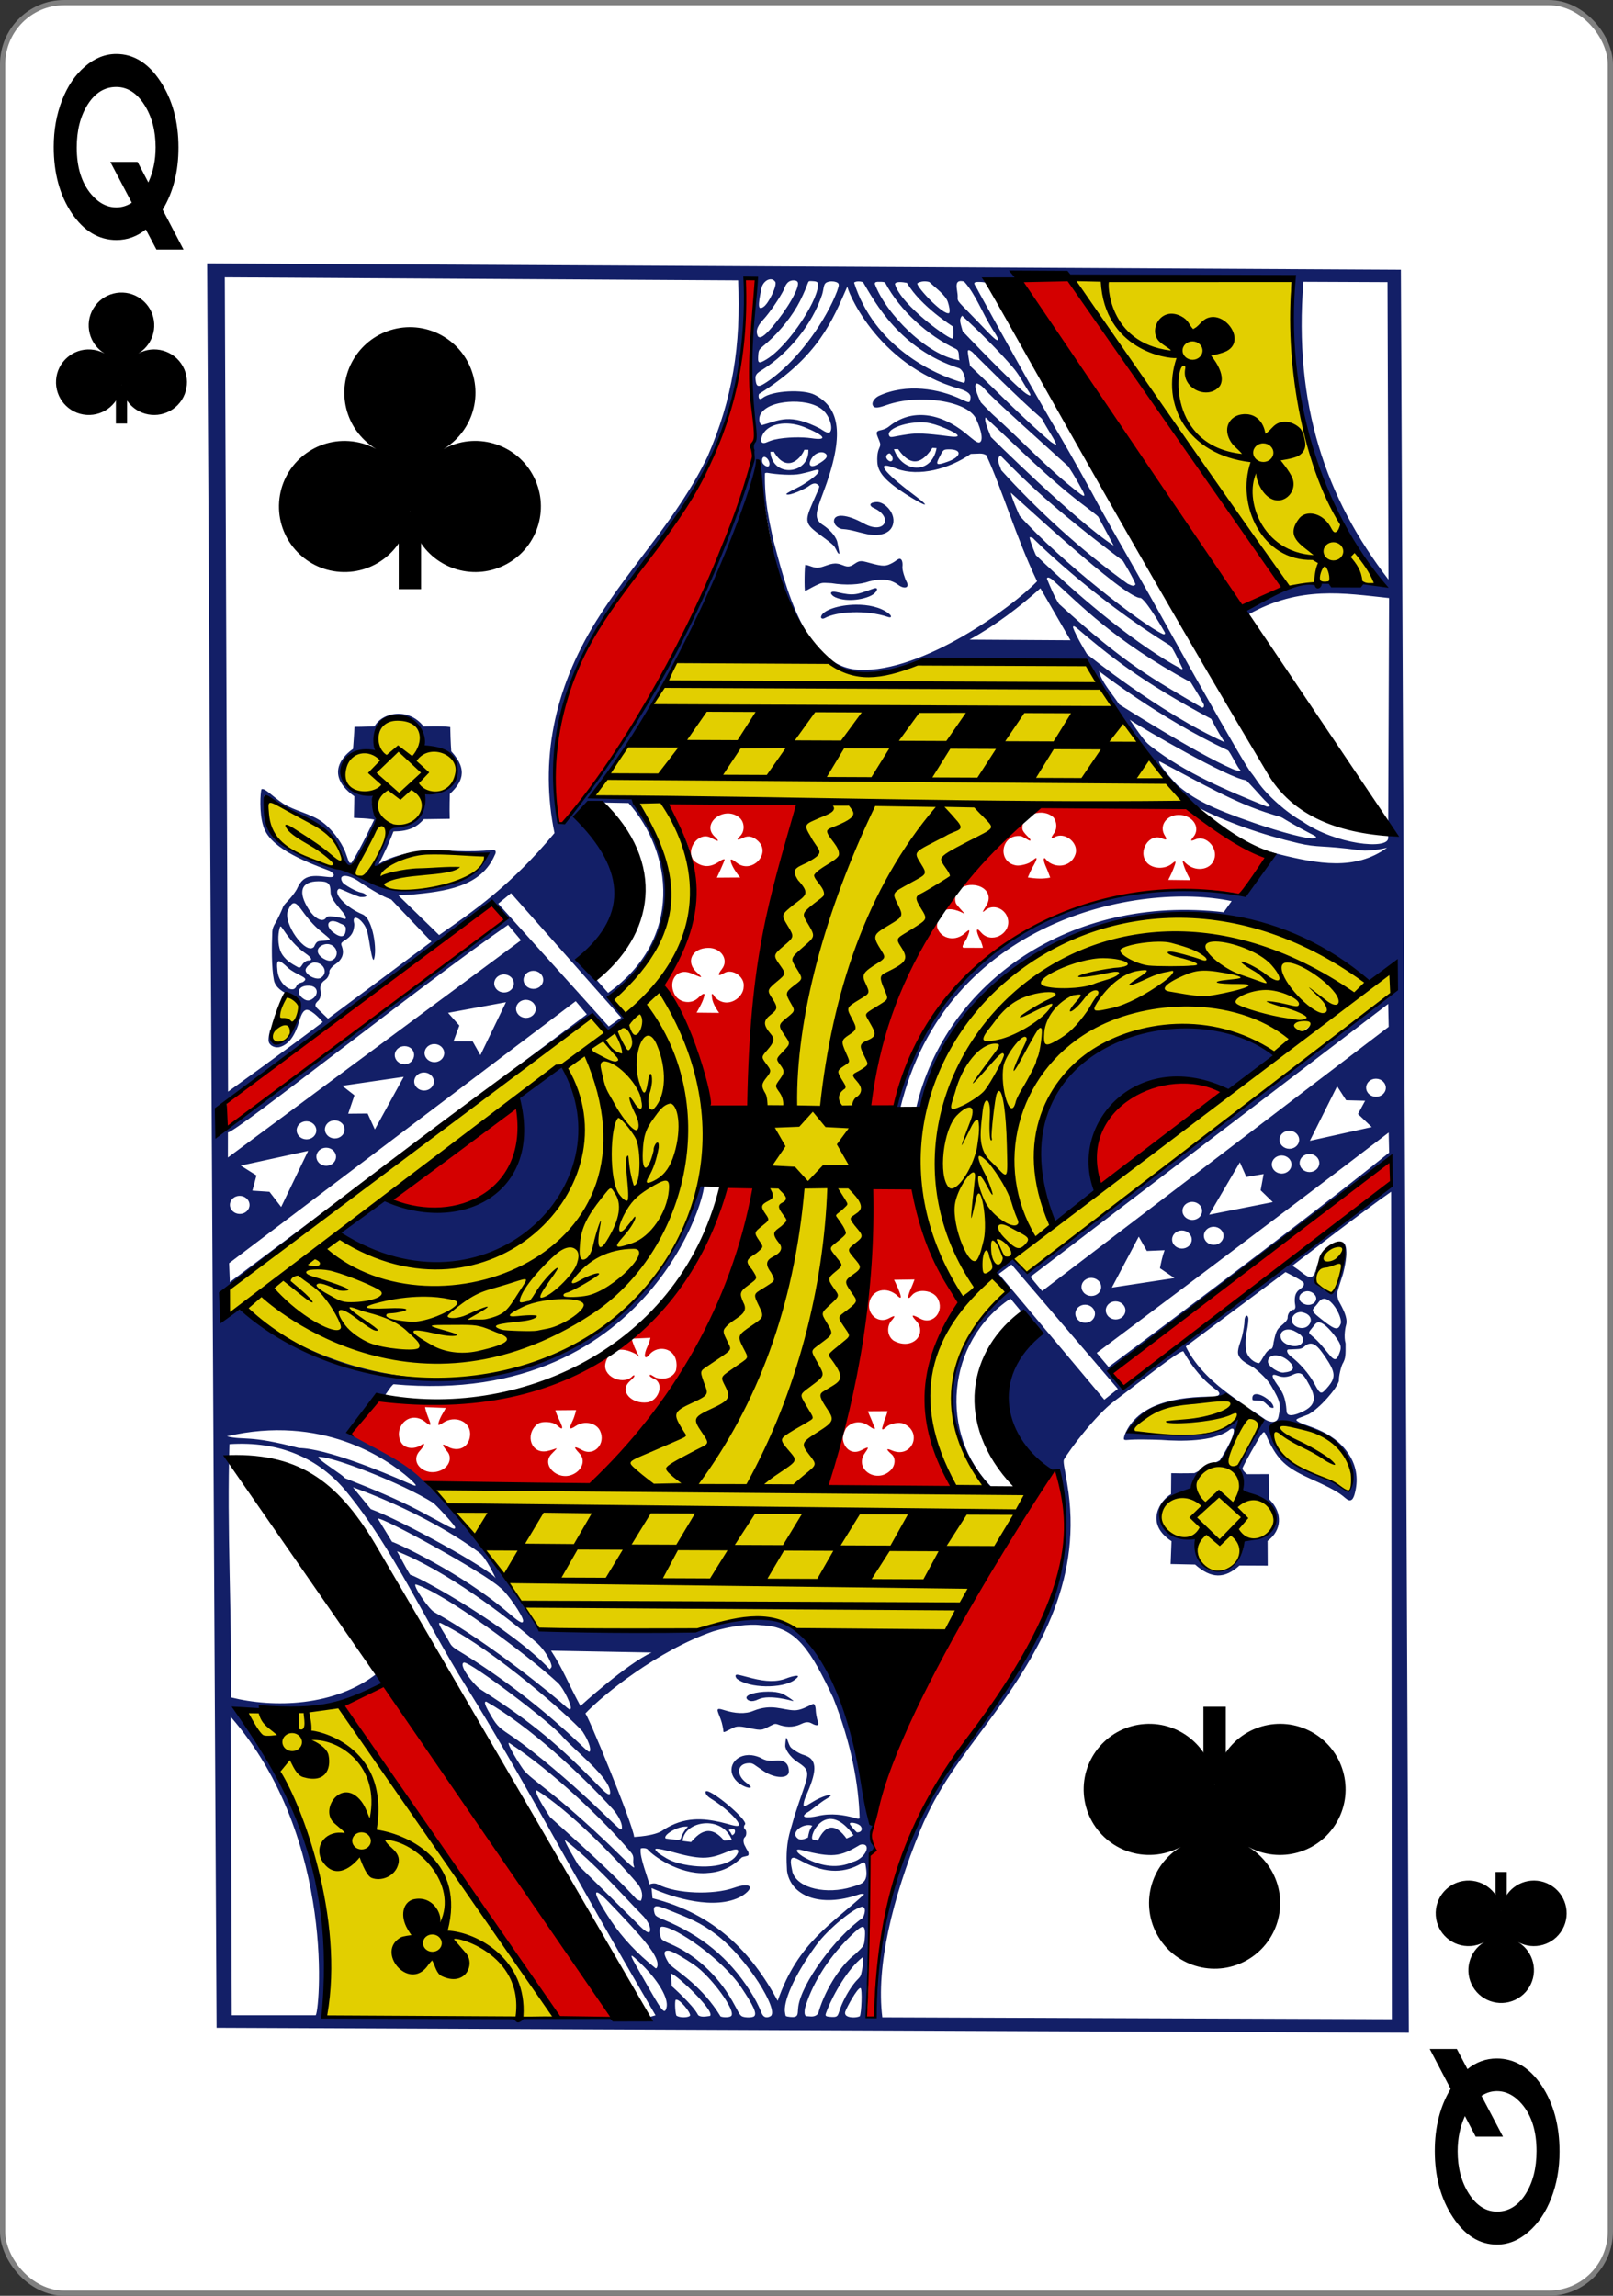 <?xml version="1.0" encoding="UTF-8"?>
<svg version="1.1" viewBox="0 0 234 333" xmlns="http://www.w3.org/2000/svg" xmlns:cc="http://creativecommons.org/ns#" xmlns:dc="http://purl.org/dc/elements/1.1/" xmlns:rdf="http://www.w3.org/1999/02/22-rdf-syntax-ns#">
<rect x="0" y="0" width="234" height="333" fill="#333333" stroke="none"/>
<title>Queen of Clubs Playing Card</title>
<g transform="translate(0 -719.36)">
<rect x=".378" y="719.74" width="233.24" height="332.24" rx="8.919" ry="8.946" fill="#fff" stroke="#808080" stroke-width=".756"/>
<g transform="matrix(.019 0 0 .019 -28.915 764.98)" stroke-width="3.181">
<rect x="2406.7" y="536.55" width="85.256" height="295.69"/>
<path d="m2917.9 395.13c67.135 120.8 23.601 273.14-97.235 340.26-120.84 67.117-273.22 23.595-340.35-97.21-17.88-32.173-28.44-67.893-30.889-104.57-9.342 137.92-128.75 242.09-266.66 232.71-137.91-9.378-242.11-128.75-232.73-266.63s128.79-242.05 266.7-232.67c36.206 2.462 71.443 12.765 103.73 30.222-118.19-70.886-156.88-224.53-85.945-343.15 70.93-118.62 224.61-157.29 343.26-86.378 118.65 70.912 157.33 224.55 86.4 343.17-21.341 35.69-51.243 65.5-86.812 86.883 121.02-66.97 273.4-23.448 340.54 97.356z"/>
</g>
<g transform="matrix(.019 0 0 -.019 171.24 1006.7)" stroke-width="3.181">
<rect x="2406.7" y="536.55" width="85.256" height="295.69"/>
<path d="m2917.9 395.13c67.135 120.8 23.601 273.14-97.235 340.26-120.84 67.117-273.22 23.595-340.35-97.21-17.88-32.173-28.44-67.893-30.889-104.57-9.342 137.92-128.75 242.09-266.66 232.71-137.91-9.378-242.11-128.75-232.73-266.63s128.79-242.05 266.7-232.67c36.206 2.462 71.443 12.765 103.73 30.222-118.19-70.886-156.88-224.53-85.945-343.15 70.93-118.62 224.61-157.29 343.26-86.378 118.65 70.912 157.33 224.55 86.4 343.17-21.341 35.69-51.243 65.5-86.812 86.883 121.02-66.97 273.4-23.448 340.54 97.356z"/>
</g>
<g transform="matrix(.038 0 0 .038 -33.611 773.19)" stroke-width="3.181">
<rect x="2406.7" y="536.55" width="85.256" height="295.69"/>
<path d="m2917.9 395.13c67.135 120.8 23.601 273.14-97.235 340.26-120.84 67.117-273.22 23.595-340.35-97.21-17.88-32.173-28.44-67.893-30.889-104.57-9.342 137.92-128.75 242.09-266.66 232.71-137.91-9.378-242.11-128.75-232.73-266.63s128.79-242.05 266.7-232.67c36.206 2.462 71.443 12.765 103.73 30.222-118.19-70.886-156.88-224.53-85.945-343.15 70.93-118.62 224.61-157.29 343.26-86.378 118.65 70.912 157.33 224.55 86.4 343.17-21.341 35.69-51.243 65.5-86.812 86.883 121.02-66.97 273.4-23.448 340.54 97.356z"/>
</g>
<g transform="matrix(.259 0 0 .382 .259 720.77)" aria-label="Q">
<path d="m101.8 91.069h-15.183l-5.945-7.637q-7.363 4.024-16.417 4.024-14.908 0-25.06-10.198-10.106-10.244-10.106-25.152 0-9.558 4.619-17.652 4.619-8.094 12.896-12.896 8.14-4.756 17.515-4.756 14.634 0 24.74 10.427 10.106 10.427 10.106 25.106 0 13.673-8.872 23.597zm-15.64-38.825q0-9.421-6.265-16.097-6.402-6.814-15.777-6.814-9.741 0-15.96 6.631-6.174 6.585-6.174 16.371 0 11.158 8.003 17.652 6.265 5.076 14.222 5.076 4.573 0 8.597-1.784l-12.027-15.503h15.274l6.036 7.82q4.07-6.036 4.07-13.353z" stroke-width="3.181"/>
</g>
<g transform="matrix(-.259 0 0 -.382 .259 720.77)" aria-label="Q">
<path d="m-799.83-774.32h-15.182l-5.945-7.637q-7.363 4.024-16.417 4.024-14.908 0-25.06-10.198-10.106-10.244-10.106-25.152 0-9.558 4.619-17.652 4.619-8.094 12.896-12.896 8.14-4.756 17.515-4.756 14.634 0 24.74 10.427 10.106 10.427 10.106 25.106 0 13.673-8.872 23.597zm-15.64-38.825q0-9.421-6.265-16.097-6.402-6.814-15.777-6.814-9.741 0-15.96 6.631-6.174 6.585-6.174 16.371 0 11.158 8.003 17.652 6.265 5.076 14.222 5.076 4.573 0 8.597-1.784l-12.027-15.503h15.274l6.036 7.82q4.07-6.036 4.07-13.353z" stroke-width="3.181"/>
</g>
<g transform="matrix(.038 0 0 -.038 83.13 998.54)" stroke-width="3.181">
<rect x="2406.7" y="536.55" width="85.256" height="295.69"/>
<path d="m2917.9 395.13c67.135 120.8 23.601 273.14-97.235 340.26-120.84 67.117-273.22 23.595-340.35-97.21-17.88-32.173-28.44-67.893-30.889-104.57-9.342 137.92-128.75 242.09-266.66 232.71-137.91-9.378-242.11-128.75-232.73-266.63s128.79-242.05 266.7-232.67c36.206 2.462 71.443 12.765 103.73 30.222-118.19-70.886-156.88-224.53-85.945-343.15 70.93-118.62 224.61-157.29 343.26-86.378 118.65 70.912 157.33 224.55 86.4 343.17-21.341 35.69-51.243 65.5-86.812 86.883 121.02-66.97 273.4-23.448 340.54 97.356z"/>
</g>
<g transform="matrix(.164 -.001 .002 .151 61.743 844.48)" stroke-width="3.181">
<path d="m376.57 1111.8c4.138-52.338 1.713-108.61 4.576-151.21-1.589-3.025 4.342-11.231 4.649-11.228-3.397-6.373-4.384-22.612 0.158-36.957 35.737-130.24 98.956-231.2 163.96-325.29 50.258 157.24-114.26 265.34-150.12 401.85-11.981 47.275-10.635 80.392-15.504 123.16zm-271.51-1.029-190.92-302.25 42.415-20.063 196.11 321.79zm257.46-553.12c1.62 8.634 8.344 13.336 15.583 9.474 7.089-3.782 7.906-4.033 3.446 2.711-9.848 14.891 9.599 29.625 22.326 16.897 4.524-4.524 5.354-11.96 1.335-15.785-4.54-4.32-5.513-6.543 1.218-3.215 16.922 7.07 26.559-17.412 10.181-25.865-4.221-2.179-12.513-0.38-15.663 2.831-3.804 3.878-4.318 2.495-3.282-0.534 0.613-1.792 1.066-4.707 2.521-8.171 1.141-2.718 1.981-6.429 1.981-6.429l-17.369-0.01s1.36 3.994 2.743 7.358c1.302 3.166 1.782 5.528 2.417 6.845 2.288 4.745-0.504 2.967-5.156-0.575-6.576-5.007-14.905-3.715-19.706 2.722-1.785 3.795-3.289 7.748-2.575 11.747zm27.797-243.86 37.354-0.693 39.803 113.78c-33.473 54.197-43.023 115.64-5.475 178.44l-118.42-1.129c28.823-93.683 34.224-193.33 46.741-290.4zm37.403 147.88c5.062-4.425 5.794-12.544 1.287-18.014-5.667-6.878-4.346-7.211 3.307-2.675 11.043 6.545 21.83-7.225 15.408-19.579-4.079-7.847-17.532-9.723-22.758-2.846-4.357 5.733-3.821 0.446-0.433-7.201 1.246-2.811 3.047-8.097 3.047-8.097l-18.1 0.17s2.279 5.149 3.488 8.454c3.206 8.766 3.309 11.531-1.719 5.861-10.942-9.405-23.97-2.823-24.24 10.505 0 10.248 9.213 16.93 17.399 12.231 4.974-2.855 7.199-3.528 1.559 3.093-3.91 6.327-2.624 14.461 2.402 18.327 6.895 4.274 14.331 4.12 19.353-0.228zm-250.55 32.527c1.465-1.054 1.994-0.345 1.087 1.089-0.773 1.222-2.741 2.951-4.428 4.785-8.55 9.3 2.245 21.36 15.879 19.665 9.281-1.154 14.882-15.669 8.098-21.501-2.201-1.506-3.937-1.808-5.596-3.854-0.125-0.811 0.259-1.355 1.077-1.026 1.203 0.518 3.648 2.54 4.89 2.893 8.585 2.434 15.127-1.053 17.38-7.108 1.461-7.014 0.213-14.581-5.488-18.592-5.3-3.642-13.207-2.703-17.879 3.358-4.781 6.203-5.364 0.243-1.415-8.347 1.48-3.219 2.524-7.812 2.524-7.812l-16.645 0.698s0.845 3.59 2.263 7.722c3.592 9.437 6.21 12.161 1.543 7.254-20.19-12.196-27.119 4.005-27.526 10.474-0.765 12.179 16.901 19.288 24.235 10.303zm83.401-182.88 30.019 0.438c-23.977 120.1-71.483 220.39-150.3 288.9l-146.86-2.087-70.219-50.269 27.726-35.191c186.24 21.286 266.67-70.272 309.63-201.79zm-138.23 277.49c8.83-3.778 12.598-13.688 6.859-20.431-5.188-6.096-5.704-7.988 2.317-3.195 10.733 6.414 21.315-6.032 16.155-18.381-3.212-7.687-13.575-10.168-21.111-5.054-6.627 4.832-6.477 2.642-2.956-5.063 1.742-3.813 3.118-9.939 3.118-9.939l-18.404 0.052s1.281 4.387 2.587 7.406c2.994 6.919 4.07 10.092 2.643 10.092-0.689 0-2.94-2.124-4.257-3.362-3.627-3.407-13.635-4.155-17.393-0.644-11.132 10.383-5.134 28.831 8.916 25.596 9.072-2.089 11.18-5.505 3.59 2.921-9.355 10.384 4.788 25.626 17.936 20.001zm-116.03-4.943c7.65-3.503 10.292-12.249 6.096-17.961-4.225-5.75-6.303-9.449 1.267-4.227 10.08 5.213 19.015-1.463 19.015-12.994 0-12.078-13.499-17.862-23.555-10.7-1.699 1.21-3.784 2.293-4.156 2.293-1.218 0 1.068-6.508 3.541-10.757 1.073-1.845 2.969-5.604 2.969-5.604l-18.396-0.909s0.974 5.025 2.374 8.898c2.845 7.867 3.534 10.486-1.555 5.981-13.695-13.087-28.64 3.219-22.973 17.503 2.994 8.04 12.437 8.143 18.056 4.204 5.1-3.863 2.457 1.306-1.056 5.404-9.58 11.173 4.124 25.339 18.373 18.87zm843.73-292.39 0.72 22.272-240.01 195.52-9.802-15.386zm-884.93 31.827c34.509-23.981 73.079-67.299 110.93-89.676 26.757 63.423-38.346 124.58-110.93 89.676zm628.54-8.972c-33.119-118.61 129.45-108.93 108.75-84.051zm-772.15-85.842 237.54-189.29 10.517 16.254-250.61 200.68zm647.02-186.41c0.641 2.013 7.677 9.74 7.682 10.435-2.017-1.54-14.033-8.449-20.011-1.931-2.089 2.388-4.774 8.123-4.559 14.097 2.354 10.717 14.481 14.624 23.206 7.401 2.512-2.08 4.677-4.611 5.173-3.706 0.431 0.787-0.969 4.446-2.109 7.342-1.311 2.975-6.122 9.201-2.682 9.233l16.717 0.156s-0.573-3.923-2.525-8.278c-3.647-8.138-3.443-12.534 1.003-6.649 8.655 11.456 25.783 2.174 24.156-11.462-1.175-9.847-11.065-15.58-18.439-10.975-0.807 0.504-3.181 2.806-3.517 2.817-0.896 0.031 1.597-3.692 3.255-6.786 5.51-10.28-2.436-19.942-14.768-19.05-3.983 0.288-8.368 2.747-8.395 3.103-4.67 3.681-5.503 10.121-4.187 14.253zm204.32-94.012c23.311 21.925 46.687 38.068 70.085 52.201l-22.615 34.842c-150.48-15.623-260.68 42.712-308.18 203.65l-24.884 4.501c10.463-100.61 45.324-200.11 146.19-296.59zm-144.63 22.49c-0.013 4.775 8.692 10.552 6.727 11.845-0.902 0.468-6.073-4.135-8.469-4.417-17.371-2.042-21.277 24.959-4.077 28.186 3.384 0.635 10.405-1.393 12.501-3.076 2.784-2.235 4.717-4.078 5.282-3.865 1.051 0.395-1.408 5.192-3.339 8.742-1.794 3.299-4.318 9.771-4.318 9.771 6.88 1.322 13.532 1.684 19.77 0.309 0 0-1.728-5.668-3.46-9.993-2.213-5.529-2.655-9.023-1.131-8.637 0.657 0.167 1.381 1.894 2.753 3.099 8.483 7.448 21.084 4.446 24.514-7.002 3.225-10.763-9.576-22.023-18.644-16.082-3.168 2.076-3.155 0.49 0.035-4.21 2.914-4.293 2.284-10.852-0.271-14.774-9.339-10.134-28.157-3.172-27.875 10.104zm141.61 33.604c-0.447-2.413 0.157-1.72 2.66 0.945 7.836 8.341 21.502 7.214 25.1-3.686 3.59-10.877-6.867-23.485-16.151-19.299-4.829 2.178-4.904 1.387-2.117-2.156 7.185-9.134-0.489-21.364-12.64-21.364-11.103 0-17.769 10.616-12.466 19.854 2.172 3.784 1.443 4.578-2.428 2.647-11.297-5.636-22.092 12.221-13.889 22.975 4.82 6.319 16.133 7.105 22.678 0.957 3.483-3.272 3.436-1.689 0.857 5.134-2.246 5.943-4.717 10.742-4.717 10.742l19.651 0.393s-5.137-10.033-6.537-17.14zm-423.56 236.81s-28.268-81.524-37.827-120.56c22.198-51.542 52.346-101.39 3.432-176.5l120.89 1.01c-38.291 84.265-41.467 297.97-50.247 298.39zm11.663-94.92s-5.877-8.277-6.168-14.932c-0.671-4.274 0.432-4.523 2.603-0.149 10.636 12.022 25.339 0.693 25.523-9.847 1.345-9.63-9.845-18.022-17.143-13.288-5.114 3.317-6.483 2.334-1.886-3.897 6.475-8.776-0.345-20.366-11.751-20.366-14.839 0-20.674 13.8-10.15 23.811 7.774 7.395 0.5 2.996-5.709 0.313-12.091-5.225-20.195 7.057-14.884 19.604 3.665 8.659 14.683 11.028 21.237 4.124 3.59-3.782 6.894-5.985 4.906-0.229-1.058 4.661-6.597 14.505-6.597 14.505zm20.164-129.94s-7.058-9.053-8.217-15.817c-0.392-2.49 1.362-1.841 5.388 1.694 12.883 11.311 30.974-8.509 18.99-20.874-4.119-4.249-8.34-5.515-13.234-3.028-6.107 3.103-5.603 1.57-2.537-1.675 4.496-4.759 4.264-13.537-0.471-17.852-13.093-11.931-34.216 5.395-22.066 18.128 5.289 5.543 2.76 4.802-3.088 1.215-11.065-6.788-23.597 11.331-15.35 22.143 9.823 8.493 17.301 4.452 24.216-0.738 1.497-0.77 2.791-1.112 2.791-0.464 0 1.211-7.044 17.29-7.044 17.29zm-157.99-52.356c-7.369-0.574-11.874-69.552-2.615-91.276 20.248-91.841 79.663-158.24 116.81-214.21 59.514-83.318 53.784-222.87 56.212-217.28l8.298 1.059s-7.339 81.691-4.116 118.67c3.419 32.523 2.568 34.534 0.206 37.728-0.648 3.021 0.163 11.884-0.53 14.917-27.41 119.98-91.007 242.94-156.3 335.59zm604.67-203.39-194.36-314.14 47.588-3.749c17.332 28.149 186.22 296.6 186.22 296.6z" fill="#d40000"/>
<path d="m-105 1114c23.415-82.22-35.398-274.71-73.208-300.19 44.691-1.387 98.409 0.016 96.761-4.183 0 0 186.63 300.88 185.06 302.45-1.48 1.48-208.61 1.929-208.61 1.929zm775.1-459.32c-45.962-7.053-27.382-45.063 2.261-48.7-3.861 0.599 3.382-18.963 27.342-26.64 5.531-9.77 9.97-26.512 15.019-34.252-14.361 4.491-31.884 16.387-96.784 6.132 6.004-30.741 68.245-35.301 90.615-30.289 12.916 3.153 25.483 22.588 29.414 23.038 39.987-6.205 90.363 30.468 74.594 66.951-2.439 5.2-8.382-6.3-21.765-11.322-43.252-16.23-46.031-39.765-55.9-50.399-3.623-0.722-23.25 37.068-23.25 37.068l5.71 25.879c10.426-0.838 56.397 28.281-1.445 47.015-16.544 54.742-46.124 15.649-45.81-4.48zm111.82-244.01c-2.433-2.528 2.157-19.576 8.111-29.346 3.216-5.277 10.549-8.761 14.818-7.962 7.606 1.423 6.293 12.487-4.165 44.811-0.474 4.675-10.783 5.052-18.764-7.502zm-914.2-237.34c-12.633-0.184-0.921-34.41 6.97-45.23 2.589-3.356 12.591 3.971 13.055 8.953 0.831 8.925-13.21 39.893-20.025 36.277zm-6.362-233.67c15.377 3.891 39.54 19.682 51.075 28.329 14.341 10.952 10.159 32.097 21.706 34.106 7.859-3.777 22.575-38.315 22.575-38.315s3.795-17.786-6.336-23.389c-25.207-13.941-24.592-28.693-22.965-29.987 7.739-19.411 22.671-15.775 30.774-16.77 0.292-10.672 0.188-33.205 22.253-30.636 19.3 2.042 20.896 29.665 12.768 29.83-0.15-0.469 36.593-4.858 35.965 19.341-0.341 13.12-22.29 29.664-28.999 23.492 0 0 3.341 26.198-29.637 34.796-7.765 7.732-14.407 40.912-14.375 37.959 20.023-17.671 51.117-21.522 100.03-14.551-30.975 55.92-114.58 28.657-121.02 17.698-42.075-13.206-81.488-30.231-73.812-71.902zm362.92-130.81c44.608 4.552 93.613-8.918 130.67-1.083 4.223 0.624 8.749 6.933 11.281 8.351 19.08 10.686 39.205 7.654 70.229-3.693 7.661-2.802 149.23-0.123 149.23-0.123 31.719 47.997 88.061 138.25 89.34 135.23 0 0-78.473-1.764-114.65-0.026-25.442 1.222-10.532 4.854-28.196 5.422-124.76 91.539-150.54 292.07-150.54 292.07s39.435-9.909 49.588 1.058c50.223-141.73 143.29-205.67 271.91-191.52 59.438 6.542 129.79 65.848 129.79 65.848l-128.5 102.21c-98.093-50.863-141.99 95.339-112.07 96.042l258.77-206.76s4.198 17.16 3.752 17.733c-18.543 23.759-327.02 268.51-327.02 268.51l-13.257-14.977s-8.516 7.391-13.009 12.326c-0.529 8.123 2.256 15.046 8.352 21.476-61.103 47.927-64.098 137.07-19.995 186.25 0 0-19.814 1.182-21.899 1.515-25.207 4.027-49.846-120.32 0.668-177.49-24.611-49.62-39.365-116.92-42.482-120.07 0.584 7.916-39.776 4.838-39.776 4.838-4.198 100.23-15.757 198.43-40.904 292.9l185.49 6.058-80.508 136.19s-88.603-3.204-126.76-6.298c-39.606-23.641-62.786-6.261-100.3 1.91-53.261 0.97-131.61-2.379-131.61-1.655-25.995-53.086-54.13-92.223-92.45-137.91-4.842-8.274 157.63-1.387 157.63-1.387s82.61-121.99 97.797-156.54c11.852-26.96 38.859-125.3 38.859-125.3 1.139 5.153-14.468-25.811-51.63-25.528-32.997 203.89-276.45 269.98-421.02 136.91l-1.096-23.765 324.72-257.44 14.115 16.686c-3.048-2.494-199.33 157.18-196.09 156.19 57.306 30.811 124.27 7.133 117.62-91.988 46.036-32.506 86.903-70.514 127.1-109.33 0.87-1.526 43.275 98.113 41.993 117.18 25.119-8.126 39.741 9.661 39.302 6.645-8.36-57.44 44.276-274.29 45.51-299.28-27.866-2.556-64.859-1.94-122.83-4.887 45.58 90.689 28.718 151.59-37.018 206.42l-13.429-17.263c5.495 3.141 95.947-73.39 25.102-190.02-3.305 0.24-37.985-3.561-37.985-3.561s72.434-112.13 76.21-128.07zm349.92-368.81s203.16-2.618 203.16 3.337c-7.698 109.05 16.626 208.86 76.983 301.6 0 0-89.922-4.191-88.293-3.041z" fill="#e2cf00"/>
<path transform="rotate(.638 62418 -274241)" d="m3920.8 104.59-1055.9-1.295 6.552 1694.8h1054.6zm-96.584 6.719c-0.085-0.092-13.613 179.29 79.984 296.78-57.175-8.662-89.91 0.101-123.2 23.621l4.556 4.691c45.851-28.17 84.687-20.759 124.49-16.371l-1.084 230.78c-0.284 11.206-46.517 6.202-75.75-15.781-13.882-8.195-31.786-25.402-39.812-38.312-2.441-3.927-5.01-7.808-5.719-8.625-2.684-3.092-19.361-34.155-49.969-92.969-15.562-29.903-36.136-70.697-52.844-102.31-10.816-20.468-30.926-59.138-32.344-62.219-2.958-6.428-24.853-49.145-33.375-64.688-22.511-41.056-58.857-112.69-71.822-138.37-2.865-6.663-7.226-9.734 0.581-9.517 1.734 0.042 3.464 0.149 4.461 0.386 1.375 0.686 3.045-2.36 3.045-2.36zm-940.25 970.44-0.668-18.147 306.87-253.09 9.792 12.599zm296.5-443.31c-1.231 0.454-2.58 0.918-4.058 1.387-7.887-35.143-3.39-82.096 5.903-117.4 13.536-49.004 38.813-88.307 66.954-127.8 64.329-90.194 92.817-158.18 91.665-279.34l9.195 0.979c-0.388 19.137-2.919 33.532-3.659 58.995-1.152 27.286-0.696 48.033 2.206 74.675 1.426 13.092 2.283 21.578 0.078 23.281-1.05 0.854-2 5.384-1.038 7.05-0.154 3.634-0.648 10.89-0.648 10.89-14.734 72.135-93.743 257.1-166.6 347.28zm38.373 163.99-16.258-19.951s-12.508-10.083-1.267-21.48c32.488-32.944 32.705-74.819 1.297-112.48-2.111-4.782 9.758-28.939 9.758-28.939l24.726 0.407c38.566 46.924 49.086 129.83-18.255 182.44zm22.723-186.21c0.77-3.211-36.641-1.971-36.641-1.971 23.236-34.637 43.001-70.267 62.421-105.99 30.126-54.074 71.904-148.81 84.998-217.48 9.751 80.315 23.932 199.52 92.66 204.22 22.535 1.542 48.63-13.899 52.885-11.346l142.78-1.131c29.282 59.37 60.742 97.619 97.991 138.23 26.769 15.264 59.416 27.347 90.969 35.188 17.924 4.454 19.645 1.489 55 6.531 9.332 1.331 23.549-2.612 23.406-2.612-28.245 22.282-60.834 15.969-96.724 6.428-2.007-0.534-4.115-1.155-6.213-1.897l-27.099 40.768c-60.319-14.295-253.97-4.175-305.02 206.37 0 0 5.248 2.677 4.023 1.225 40.547-182.75 211.81-219.18 293.46-200.98l-7.02 10.717c-135.48-16.57-245.78 68.164-272.05 188.32l2.615 2.372c50.838-181.67 264.55-248.89 397.04-122.96l24.303-17.208-0.785 23.292-325.75 272.92-13.029-13.473s-2.293 1.737-4.891 3.9c-8.404 6.996-11.722 8.705-9.366 12.61 2.356 3.905 11.494 12.702 11.893 13.686-54.03 44.026-71.172 128.93-19.835 188.39 5.729 6.301 4.688 7.994 3.639 0.896-46.055-50.117-40.217-138.76 17.202-180.76l11.572 15.163c-25.28 55.509-38.765 142.09 27.712 149.58 23.817 63.822-3.583 139.44-34.17 190.14-32.413 58.399-71.692 106.94-96.216 170.54-11.916 26.541-30.88 105.26-29.88 165.42l-7.145-0.073c-0.01-24.548 1.631-53.655 1.832-72.264 1-90.721 0.869-85.337 2.91-87.64 0.675-0.764 2.578-1.57 2.758-2.207 0.271-0.955-1.485-2.836-2.175-5.051-0.708-2.272-1.91-6.267-1.79-9.627 0.12-3.361 3.272-8.262 2.671-9.355-14.299-50.065-15.474-140.04-61.631-181.37-22.633-19.437-52.698-20.221-91.633-4.274-85.923 0.153-73.185 4.569-142.57 0.608-28.707-52.554-63.52-103.74-101.18-141.7-17.606-19.633-42.084-30.388-65.1-44.616 9.232-17.511 19.705-30.316 31.146-38.627 2.378-3.386 3.992-7.04 7.064-9.908 233.97 22.479 284.71-204.11 274.03-198.35l-2.072 1.796c-63.967 233.46-291.61 224.96-406.04 124.03 0 0-16.166 14.043-16.221-1.368-0.048-14.009 5.066-18.066 5.066-18.066l321.17-261.9c5.869 3.738 12.195 16.184 14.828 14.789 5.917-3.144 14.634-9.458 14.365-13.221-0.206-2.892-11.743-21.068-11.743-21.068 85.92-88.955 47.165-128.69 19.585-189.65zm121.75-499.94c1.547-0.011 3.007 0.722 4.094 2.438 1.958 3.091-5.838 21.133-10.656 24.312-4.559 3.009-4.892-0.488-1.594-17.938 0.967-5.116 4.751-8.787 8.156-8.812zm471.25 0.312h74.403l0.547 285.71c-55.594-78.139-83.748-168.12-74.95-285.71zm-451.28 0.688c1.857-0.083 3.494 0.432 4.031 1.781 1.908 4.812-9.001 25.623-22.5 42.875-7.004 8.948-10.535 11.542-12.719 9.406-1.845-4.073-1.79-8.809 4.656-16.25 5.315-6.134 14.367-20.477 18.098-28.508 1.609-4.708 3.213-8.967 8.433-9.304zm76.386 1.021c2.167 0.019 4.394-0.016 5.021 1.01 12.984 26.485 37.443 50.385 62.469 63.156 3.649 2.071 1.927 7.268 3.156 10.916-28.112-4.177-65.007-44.003-74.875-73.073-0.053-2.107 2.06-2.03 4.229-2.01zm43.958-0.021c5.594 5.68 14.394 12.545 16.375 19.031 1.217 3.977 2.106 8.542 1.25 10.688-4.884 3.053-29.156-25.104-28.219-28.396 3.085-2.028 6.962-2.458 10.594-1.323zm-105.25-0.406c2.386 0.092 6.03-0.043 6.563 1.75 3.032 12.282-25.012 60.13-45.469 73.688-7.27 4.818-7.738 3.553-7.156-4.531 0.39-5.433 0.912-5 8.375-12.125 10.654-10.174 22.287-25.868 28.687-39.781 8.208-17.839 6.201-18.959 9-19zm19.031 0.188c2.668 4e-3 5.157 0.907 5.844 2.094 0.932 1.606-0.317 4.215-1.187 7.438-9.239 26.151-32.209 63.781-59.188 85.156-10.49 8.089-12.269 8.04-13.031-0.312-0.443-4.855 1.787-6.27 6.719-9.688 22.888-15.868 43.454-43.406 52.156-71.531 1.695-5.478 1.05-10.396 4.031-12.062 1.381-0.771 3.055-1.096 4.656-1.094zm142.03 45.312c1.095 1.878 8.947 14.155 2.531 9.531-2.633-2.16-7.415-7.601-15.031-16.25-18.012-20.451-18.554-19.183-18.198-24.271 0.177-6.628-4.565-17.506 5.679-14.684 10.073 11.832 16.4 30.912 25.019 45.674zm-82-44.906c2.04-0.036 4.457 0.344 6.469 0.75 11.86 22.296 40.811 41.871 40.698 41.771 0 0 0.73 9.701-0.323 11.416-0.603 2.99-45.984-31.489-51.031-52.125 0.483-1.33 2.145-1.777 4.188-1.812zm-32.295 0.407c10.654 19.573 32.64 63.993 84.295 81.937 3.714 0.809 7.672 11.38 4.826 14.29-28.324-8.212-79.7-35.943-97.149-95.956 1.699-1.596 6.216-1.35 8.027-0.27zm-13.872 3.802c-1.772 0.03 24.391 75.529 98.917 98.041 6.445 2.021 10.223 4.81 9.812 8.625-0.515 4.808-0.36 5.406-7.531 1.812-20.331-10.62-49.311-15.592-73.514-3.293-3.776 1.919-7.609 7.154-4.567 10.452 1.736 1.676 6.009 0.43 11.455-1.69 28.171-10.963 71.291-4.515 78.906 12.719 5.408 12.233 6.328 21.249 3.375 22.75-2.254 1.146-6.078-2.966-12.812-8.875-21.435-18.805-47.063-24.035-67.438-5.969-4.409 3.91-8.774 3.233-10.312 4.844-1.494 1.562 0.279 5.073 1.531 8.5 1.31 3.586 1.366 4.565 0.062 7.594-1.785 4.147-1.852 9.456-1.656 13.406 0.48 9.63 6.854 17.924 25.188 30.625 14.281 9.894 25.446 15.455 8.062 1.375-30.002-24.303-35.447-34.201-16-25.781 19.417 7.804 46.341-0.018 65.406-14.562 6.491-0.109 10.352-1.242 13.771 1.25 14.22 33.383 25.847 77.806 44.751 120.87-22.573 25.507-101.18 87.971-157.22 85.743-48.39-1.924-65.476-81.124-76.178-124.89-3.601-18.521-7.716-37.371-7.219-63.531 0 0 0.877-0.704 2.125-0.469 8.114 1.532 22.069 2.594 29.156 0.938 12.878-3.01 15.465-5.303 16.219-3.406 0.887 2.238-4.474 7.273-13.844 13.688-4.075 2.79-15.938 8.507-14.688 9.344 2.835 1.897 17.188-5.741 19.594-7.781 3.754-3.181 6.33-3.381 8.125-1.625 2.104 2.056 2.537-0.134-4.406 17.094-7.652 18.986-6.918 20.708 8 32.406 5.188 4.068 9.928 8.131 11.062 9.906 1.431 2.333 2.4 5.084 3.062 5.969 2.523 3.372 0.975-2.058-0.531-10.688-1.741-6.386-8.001-12.728-12.438-15.812-8.142-5.662-6.881-11.216-0.138-30.5 19.886-56.872 14.815-82.238-7.08-94.594-9.873-5.571-37.516-4.084-46.229 3.198-4.292 3.587-3.705-3.456-3.021-3.926 52.524-36.102 64.842-70.538 78.24-103.75zm101.38 27.866c14.907 14.795 33.46 34.888 44.634 49.176 6.136 7.619 9.368 15.435 14.25 23.438 0.928 1.45 1.847 3.107 1.188 3.781-0.247 0.287-2.381-0.953-3.562-1.844-10.926-8.234-56.031-59.597-56.031-59.597-2.082-8.433-3.528-11.308-0.478-14.954zm8.915 34.863s39.083 42.67 61.469 63.656c4.406 9.247 12.839 22.567 12.625 24.812-0.094 0.991-4.781-2.625-4.781-2.625-24.74-22.792-47.595-48.409-71.344-72.688 0.225 0.128-1.879-10.048-1.906-14.156 0.54-2.011 2.913 0.207 3.938 1zm84.781 109.38c5.258 8.557 9.094 16.219 11.625 21.25 4.175 7.967 2.778 8.193-0.906 5.25-27.963-22.886-51.379-50.749-77.719-76.281-3.421-3.521-10.25-11.344-10.25-11.344 0.243 0.283-8.582-18.4-3.042-18.025 4.332 1.687 7.181 6.395 9.978 9.39 13.811 14.791 40.124 40.212 70.313 69.76zm-243.94-60.99c11.53-0.346 22.894 2.635 28.625 9.708 5.215 6.435 7.321 16.616 4.429 19.574-1.805 1.846-8.21-3.355-8.21-3.355-27.156-15.238-36.513-7.898-51.25-3.427-2.102 0.638-4.336-5.029-1.646-10.633 5.408-9.316 19.116-11.598 28.052-11.867zm170.91 14.427c29.051 29.126 58.565 61.482 90 86.531 4.405 3.755 7.429 6.166 9.437 8.188 4.15 8.226 13.696 27.808 13.696 27.808-33.689-23.553-109.58-104.76-108.74-104.22 0.759 0.38-6.353-14.858-4.393-18.31zm-56.864 4.823c5.305-0.051 11.121 1.616 15.707 3.435 14.638 5.807 23.85 11.993 8.688 9.93-21.095-2.87-28.306-3.022-36.031-1.781-14.347 2.305-15.466 3.903-16.719 1.625-3.292-5.982 12.44-13.057 28.355-13.209zm-119.76 1.709c5.287-0.033 11.033 1.135 16.656 3.594 17.895 7.824 21.047 12.919 5.812 10.469-7.905-1.272-22.404-1.142-32.781 1.531-3.291 0.848-6.93 2.76-7.781 3.031-3.681 1.176-4.699-1.573-3.125-6.188 2.72-7.972 11.123-12.375 21.219-12.438zm129.55 22.831 3.693 0.27c-4.614 26.136-30.716 23.586-37.744 1.139l3.693-0.082c13.749 21.466 24.03 8.841 30.358-1.327zm14.543 1.356c12.062-0.134 11.282 7.109-1.281 11.969-9.629 3.725-10.715 3.053-7.187-4.156 3.389-6.931 3.042-7.752 8.469-7.812zm-124.28 0.941c1.177 23.548-31.634 27.864-33.648 2.184l3.12-0.153c10.752 20.193 23.169 8.002 27.046-2.03zm14.594 3.216c3.713 2.536 1.408 6.019-6.656 10.938-7.275 4.526-9.148-0.946-3.151-8.535 2.518-2.448 6.652-4.471 9.807-2.402zm56.906-0.031c1.435-0.453 4.837 5.915 1.938 7.438-1.725 0.905-4.275-1.7-4.563-3.625-0.226-1.523 0.736-3.216 2.625-3.812zm98.25 1.469c21.896 24.122 43.94 48.342 108.41 100.84 0 0 9.108 16.199 11.094 22.531-1.566 1.931-2.386 1.71-6.906-0.531-42.043-32.458-81.133-71.934-111.75-108.62-1.454-5.18-4.698-10.176-0.844-14.219zm-208.75 2.406c2.486-0.084 5.995 5.472 4.063 8.812-1.6 1.255-4.078-0.692-5.156-2.219-1.071-1.516-1.038-4.301-0.375-5.531 0.388-0.72 0.895-1.043 1.469-1.062zm217.91 33.406c-0.172-0.841 101.83 102.54 114.91 100.56 6.095 3.585 21.25 32.969 21.25 32.969 0.435 0.931 0.366 2.655-2.094 1.438-17.241-8.531-89.333-68.346-126.19-112.88-2.695-6.485-5.959-14.725-7.875-22.094zm-121.24 15.181c17.785 8.594 10.133 26.214-8.636 15.007-14.793-8.99-26.524-9.806-26.438-2.031 0.037 3.288 4.066 7.512 7.969 7.469 7.313 0.47 13.938 3.147 21.125 4.719 11.21 2.406 19.593-0.57 22.399-7.373 4.763-11.547-6.561-24.148-14.023-23.478-7.462 0.67-5.584 4.245-2.396 5.688zm140.83 28.257c-1.246-1.09 50.718 55.845 121.56 102.88 2.749 3.174 9.594 19.598 10.687 21.812-0.282 1.547-1.844 0.031-1.844 0.031-35.778-20.684-83.008-61.701-127.75-108.25 0 0-4.304-10.319-5.625-17.031 0.971-0.448 2.029 0.138 2.969 0.563zm-118.03 20.5c-1.616 0.223-3.771 2.657-6.438 4.125-5.449 3-7.172 3.798-20.562-0.219-7.264-2.179-8.441-2.026-12.781 1.188-3.792 2.807-5.895 3.271-10.125 1.375-7.612-3.412-11.139-0.931-18.188 1.531-6.713 2.428-9.019-0.53-15.062-1.906-0.798 9e-3 -1.141 24.377-0.344 25.156 0.277 0.271 6.284-3.674 9.688-5.406 5.855-2.98 5.016-2.507 13.562-2.156 12.618 2.177 25.112 1.443 33.562-1.875 10.518-2.974 18.737-2.421 26 3.531 4.411 3.614 10.263 3.023 6.844-3.625-1.181-2.297-3.853-10.759-3.531-13.906 0.481-4.706-0.564-7.718-2.312-7.812-0.103-6e-3 -0.205-0.015-0.312 0zm134.75 19c23.916 22.935 53.407 57.939 122.78 98.5 3.615 6.333 8.5 14.747 11.594 21.312 0.283 1.819-0.164 3.439-1.938 2.811-42.869-27.173-66.701-40.373-126.12-98.936-3.694-5.938-7.629-16.043-10.688-24.281 0.646-2.324 3.393 3e-3 4.375 0.594zm-10.094 8.75 26.531 49.812-89.344-0.188c22.705-13.532 44.377-31.569 62.812-49.625zm-148.09 1.125c-14.67 5.831-16.887 7.045-31.438 3.5-8.478-2.065-6.152 2.849-1.813 4.882 10.978 5.142 26.88 1.512 32.774-2.553 3.889-2.506 6.55-8.243 0.476-5.828zm-15.062 15.375c-15.364 0.216-29.858 5.571-30.938 11.812-0.209 1.206 1.048 2.563 3.438 1.125 10.411-6.268 36.257-8.312 55.812-1.25 3.167 1.144 3.716-0.825 0.438-3.531-7.316-6.04-18.238-8.304-28.75-8.156zm195 21.281c28.919 26.69 56.829 51.244 119.07 86.972 4.48 9.776 10.963 21.471 12.104 22.488-58.332-28.312-121.9-84.188-121.9-84.188s-10.006-17.823-12.302-25.46c-0.208-2.576 2.216-0.456 3.031 0.188zm19.916 41.581s53.251 45.037 113.96 75.607c2.46 2.362 8.57 16.852 10.562 18.406 2.011 1.569-2.409 1.564-6.781-0.688-31.771-14.634-99.906-61.469-99.906-61.469-6.538-10.71-15.893-21.854-17.834-31.857zm-637.28 188.19c4.87-10.415 9.838-22.003 13.06-31.457 14.498 0.152 21.624-5.283 26.768-11.826 7.345-0.201 12.966-0.172 22.971-0.46-0.327-9.893 0.125-23.893 0.125-23.893 10.144-10.442 17.021-22.503 1.299-40.958 0 0-0.633-8.601-0.862-23.273-7.246-1.154-23.495-0.407-23.495-0.407-13.133-18.485-36.433-13.826-43.496-8e-3 0 0-10.469 0.575-17.653 0.603-0.148 3.91-1.386 21.236-1.386 21.236-1e-4 -1.2e-4 -30.621 20.883 1.147 45.493l-0.429 20.677c5.945 0.478 10.206 0.078 17.961 1.566 0 0-12.152 28.219-20.143 41.611-2.732 0.718-2.081-0.853-5.386-10.209-3.974-11.031-12.963-23.094-20.589-29.03-10.337-7.974-24.479-10.449-34.344-17.375-9.51-6.677-16.226-15.291-19.25-13.688-0.984 3.353-2.077 22.619 1.5 35 5.044 20.365 34.341 33.349 58.812 43.094 1.882 1.216 3.555 3.055 3.562 3.719 0.037 3.369-3.219 2.332-11.25 1.531-12.133-1.209-17.149 2.108-21.406 12.469-1.273 2.555-4.295 6.958-6.75 9.875-2.453 2.917-5.016 5.761-5.375 7-0.356 1.239-2.878 7.528-5.375 12.781-1.536 3.235-4.095 6.625-4.281 11.406-0.57 14.596-0.787 34.205 1.406 46.562 1.613 9.078 13.083 14.294 17.031 15.031 6.064 1.132 7.169 7.28 6.219 12.312-4.673 24.81-18.957 39.995-23.531 31.844-1.203-2.144-2.475-12.283-2.812-12.156-0.219 0.082-2.393 8.622-1.562 12.094 0.894 3.736 5.668 6.487 10.375 4.781 6.981-2.53 12.476-9.448 16.812-25.188 1.774-6.439 3.453-10.034 6.469-10.5 5.518 0.38 14.125 11.75 14.125 11.75-28.658 23.878-83.818 67.23-83.818 67.23l-2.057-782.23 454.05 0.882c2.528 62.01-4.999 114.18-27.269 169.43-26.39 59.508-67.344 103.74-98.68 158.51-37.836 66.13-49.95 134.72-37.063 203.72-38.657 50.6-71.221 74.889-102.14 98.398 0 0-23.182-24.369-36.059-38.006 0 0 5.433-0.45 11.787-0.707 29.372-3.294 61.162-7.456 73.438-38.031 1.749-3.399 1.014-4.906-1.063-5.375-22.996 3.188-42.978-0.047-56.023 0.875-31.893 2.253-45.37 13.306-45.37 13.306zm3.503 22.511s-36.904-17.539-39.641-18.035c-16.089-2.916-54.884-23.132-61.438-36.875-0.855-1.792-3-26.866-3.688-32 0.235-1.635 0.891-1.58 2.5-0.406 4.144 2.857 20.221 13.335 26.156 16.219 24.512 11.909 33.998 20.391 40 38.312 1.506 4.49 3.078 9.162 3.969 10.125 1.962 2.121 2.791 1.943 5.25 0.062 10.502-13.591 15.418-24.911 20.282-39.5 0.631-1.626 1.998-3.289 1.192-5.643-1.918-6.441-6.628-14.783-1.811-21.087-15.358 0.703-30.056-10.519-28.182-21.761 4.09-20.83 12.932-17.075 29.491-20.11-1.914-48.172 43.176-36.473 43.063-2.921 49.533 4.17 26.126 49.976-2.648 42.97 11.412 26.028-22.87 35.791-27.687 31.364-1.935 8.41-14.989 35.495-17.769 43.546 36.703-26.013 95.758-14.466 104.31-16.135-21.325 44.595-91.036 33.74-93.35 31.874zm660.89-164.19c9.321 7.176 88.353 56.601 102.94 57.719 0 0 6.984 7.839 12.75 14.969 5.372 6.644 7.349 7.689 7.969 9.031 0.616 1.334-2.026 1.268-2.469 1.219-35.554-15.455-71.726-31.717-102.47-57.406-4.151-3.521-5.082-5.127-7.125-7.812-2.709-3.586-10.75-16.383-11.594-17.719zm26.192 39.87c36.146 20.313 66.87 40.007 99.808 50.599 4.697 1.761 7.096 1.88 9.438 3.531 2.339 1.652 12.378 7.86 14.75 9.25 15.028 8.814 16.569 8.398 12.844 9.875-4.127 1.637-30.517-6.07-52.812-14.312-39.551-14.621-53.54-22.915-67.844-35.812-3.222-3.336-18.25-21.305-16.183-23.13zm-720.63 113.29c3.049-0.069 7.921 1.826 13 5.719 5.432 4.164 18.773 12.886 24.281 15.25 2.818 1.209 3.697 1.519 3.697 1.519l35.547 40.351-91.521 74.398s-7.429-7.601-9.795-10.143c-2.235-2.401-1.592-4.403 1.196-7.125 2.237-2.184 2.406-6.925 2.031-9.25-0.557-3.449-0.469-7.342 3.906-10.562 3.527-2.597 4.075-7.146 3.906-8.406-0.135-1.007 1.91-4.332 4.969-6.562 6.423-4.684 8.358-10.382 6.188-17.094-0.909-2.81-1.399-3.545 2.281-6 6.535-4.358 8.163-8.477 8.656-14.844 0.078-1.009-0.192-2.078-0.344-2.875-1.289-6.77 4.686-5.056 9.594 3.438 2.676 4.63 3.439 12.23 4.781 20.875 1.581 10.193 2.663 12.971 3.219 11.531 3.174-8.226-0.571-39.12-9.969-43.312-13.739-6.129-25.222-18.625-21.781-23.531 1.193-1.7 1.402-1.117 9.781 2.75 4.905 2.264 9.445 4.104 10.125 4.125 9.695 0.307 3.813-3.844 0.656-4.281-3.794-0.526-15.137-7.424-16.469-9.844-2.212-4.025-0.989-6.056 2.063-6.125zm-23.406 5.312c8.941-0.1 10.657 2.298 10.75 10 0.055 4.544 1.751 8.042 8.875 17.094 2.904 3.69 4.846 6.521 4.656 7.969-0.314 2.388-1.177-0.087-11.031-1.25-3.498-0.413-5.276-0.471-6.5 1.344-3.393 5.032-10.578-0.21-15-7.625-10.541-17.679-6.824-27.364 8.25-27.531zm170.39 10.657 97.299 119.08-10.976 8.522-97.664-117.46zm-16.268 7.311 10.422 17.596s-30.149 25.759-38.078 33.029c-64.052 51.87-208.65 169.62-208.65 169.62l-1.945-23.68zm-175.62 3.188c1.9 0.048 4.074 2.453 7.156 7.156 2.67 4.077 8.395 12.253 14.5 17.875 11.856 10.922 13.001 9.931 3.375 10.969-3.825 0.412-5.073-0.045-7.406 5.781-7.063 8.807-27.918-22.741-23.031-34.812 1.91-4.713 3.506-7.016 5.406-6.969zm33.938 17.031c1.759-0.085 4.075 0.578 6.781 2.219 5.165 2.118 5.507 3.352 4.656 8.281-0.814 4.717-4.406 5.939-11.469-0.281-5.367-5.055-4.463-10.003 0.031-10.219zm155.3 2.915 11.432 14.758-259.49 209.84 0.061-24.151c6.326 0.815 172.72-143.77 248-200.44zm-201.24 2.397c0.693-0.145 1.777 2.233 4.656 6.562 5.859 8.815 11.239 14.626 17.375 19.25 5.8 4.372 6.45 6.814 2.469 6.844-1.7 0.013-4.028 1.804-5.25 3.906-2.455 4.223-2.67 3.223-6.469 1-5.426-3.174-10.864-7.966-13.031-14.25-2.042-5.921-2.269-14.93-0.594-21.5 0.292-1.147 0.529-1.747 0.844-1.812zm40.969 16.75c6.613-0.229 11.372 7.464 7 13.688-2.431 2.37-4.626 3.509-9.469 0.656-6.392-3.765-7.548-9.564-2.312-12.812 1.633-1.013 3.256-1.478 4.781-1.531zm-42.562 16.656c1.391-0.064 3.894 1.941 8.094 6.25 3.223 3.307 8.821 6.125 11.062 7.375 5.026 2.803 5.264 3.779 2.531 6.031-1.164 0.96-4.992 1.023-6.031 4.062-2.974 8.698-15.581-1.408-16.781-13.844-0.611-6.313-0.665-9.793 1.125-9.875zm31.687 1.031c8.276 0.345 12.187 10.002 5.594 14.75-3.594 2.588-12.654-1.981-13.562-6.719-0.585-3.051 4.822-8.162 7.969-8.031zm193.49 7.177c4.8 0 8.687 3.887 8.688 8.688 0 4.8-3.887 8.688-8.688 8.688-4.8 0-8.687-3.887-8.687-8.688-2e-4 -4.8 3.887-8.688 8.687-8.688zm-25.969 3.594c4.8 0 8.688 3.887 8.688 8.688s-3.887 8.688-8.688 8.688-8.688-3.887-8.688-8.688 3.887-8.688 8.688-8.688zm-174.03 11.604c0.527-0.03 1.084-0.028 1.656 0 7.972 0.389 8.396 7.977 3.656 12.062-2.833 2.44-5.398 3.212-9.063 0.281-6.547-5.237-4.125-11.899 3.75-12.344zm193.37 12.709c4.8 0 8.688 3.887 8.688 8.688 0 4.8-3.887 8.688-8.688 8.688-4.8 0-8.719-3.887-8.719-8.688s3.919-8.688 8.719-8.688zm762.72 0.51 0.408 21.97-306.82 255.22-10.379-13.555zm-780.36 1.874-22.68 50.938-6.814-13.129-16.963-9e-3 5.204-15.193-9.988-12.152zm482.83 211.86 40.374-32.368c-17.38-87.689 51.998-122.58 117.88-97.107l40.992-34.938c-76.064-64.047-254.93-20.602-199.25 164.41zm-546.19-171.39c4.8 0 8.688 3.887 8.688 8.688s-3.887 8.688-8.688 8.688-8.688-3.887-8.688-8.688 3.887-8.688 8.688-8.688zm-26.375 2.125c4.8 0 8.411 3.611 8.411 8.411s-3.611 8.995-8.411 8.995-8.688-3.919-8.688-8.719 3.887-8.688 8.688-8.688zm140.37 17.639-40.026 32.046c10.343 83.962-30.502 126.72-118.31 97.932l-42.468 33.688c114.73 78.914 264.88-22.808 200.8-163.67zm-123.19 7.58c4.8 0 8.688 3.887 8.688 8.688s-3.887 8.688-8.688 8.688-8.688-3.887-8.688-8.688 3.887-8.688 8.688-8.688zm842.01 2.202c4.8 0 8.719 3.887 8.719 8.688s-3.919 8.688-8.719 8.688c-4.801 0-8.687-3.887-8.688-8.688 0-4.8 3.886-8.688 8.688-8.688zm-859.98 2.077-25.591 50.623-6.375-15.243-17.181 0.237 5.549-17.671-10.745-9.078zm825.61 5.329 7.957 13.393 16.8 0.409-6.32 12.747 12.133 12.504-54.736 13.448zm-886.67 36.762c4.8 0 8.718 3.887 8.719 8.688 0 4.8-3.919 8.688-8.719 8.688s-8.688-3.887-8.688-8.688 3.887-8.688 8.688-8.688zm-25 0.969c4.8 0 8.718 3.887 8.719 8.688 0 4.8-3.919 8.688-8.719 8.688s-8.688-3.887-8.688-8.688 3.887-8.688 8.688-8.688zm869.35 5.165c4.8 0 8.688 3.887 8.688 8.688s-3.887 8.688-8.688 8.688-8.688-3.887-8.688-8.688 3.887-8.688 8.688-8.688zm87.881 1.345 0.381 19.292c-80.052 70.657-248.39 207.03-248.39 207.03l-10.475-13.452s171.27-139.95 258.49-212.87zm-939.82 18.818c4.801 0 8.687 3.887 8.688 8.688 0 4.8-3.887 8.719-8.688 8.719-4.8 0-8.687-3.919-8.687-8.719-8e-4 -4.8 3.887-8.688 8.687-8.688zm869.72 2.087c4.8 0 8.687 3.887 8.687 8.688s-3.887 8.719-8.687 8.719c-4.801 0-8.686-3.919-8.688-8.719 0-4.8 3.886-8.688 8.688-8.688zm-24.594 1.562c4.8 0 8.688 3.887 8.688 8.688s-3.887 8.719-8.688 8.719-8.717-3.919-8.719-8.719c0-4.8 3.919-8.688 8.719-8.688zm97.112 3.078-0.728 24.558c-77.573 66.133-236.24 197.5-235.69 197.57l-11.986-16.547s173.93-149.82 248.41-205.58zm-958.19-3.609-23.933 53.99-10.328-14.536-15.107-1.027 3.597-14.605-13.872-9.432zm829.84 21.327 15.279-2.903-2.666 15.639 10.738 11.274-56.286 12.369 27.207-50.461zm84.096 263.03c11.412 17.07 10.688 35.717 5.911 38.574-5.035-2.834-9.408-7.758-14.619-10.005-26.226-11.311-47.163-20.598-50.908-37.234-14.282-37.634 50.105-5.534 59.616 8.665zm-137.83-99.97 88.227-71.83s13.525 6.971 16.084 10.138c0.912 3.484-1.527 4.554-5.123 7.799-1.652 2.116-2.685 4.15-2.779 8.728-0.1 4.93 1.526 7.139-0.466 9.312-3.325-0.172-5.982 4.17-5.84 7.686 0.108 2.684-3.402 5.656-5.459 7.678-3.649 3.587-4.718 4.333-7.061 16.491-0.234 1.216-0.154 4.38-1.869 6.019-5.101 0.457-8.8 12.944-11.125 13.737-3.723-0.239-9.641-4.79-11.085-11.513-0.938-4.369-0.684-12.857 0.349-18.322 1.23-6.508 1.786-12.405 1.375-13.969-0.953-3.624-3.348-1.398-3.312 3.688 0.015 2.067-0.782 8.26-2.094 14.094-1.314 5.851-4.881 13.619-3.276 18.231 2.393 6.878 11.2 9.787 15.171 13.427 10.446 9.575 12.719 14.248 13.906 16.373 8.354 15.27 8.379 17.872 6.287 29.361-1.204 6.613-7.651 5.486-11.53 2.8 0 0-24.809-18.053-35.605-27.021-16.355-13.584-27.838-27.466-34.775-42.905zm33.478 49.365c9.463 3.829 34.101 21.707 34.101 21.707l-22.44 46.682c4.086 7.314 5.731 25.468 5.731 25.468 28.383-2.173 43.755 45.665-0.448 41.247 5.045 29.569-42.591 52.744-41.29-0.249-49.616 3.854-32.954-52.354-2.38-41.808-0.916-23.818 14.963-26.904 26.164-32.754 9.184-10.388 14.815-33.903 14.815-33.903l-2.237-7.174v5e-4c-9.411 16.438-49.474 21.155-93.5 12.437 11.92-28.241 48.077-27.442 81.482-31.655zm-87.548 35.536c-1.497 5.626-1.536 5.562 5.25 4.875 3.434-0.348 17.235-0.32 26.867 0.062 17.711 1.381 45.594 1.505 59.581-9.153 2.705-2.58 4.194-2.406 4.7-0.993 1.195 6.881-12.387 29.52-12.387 29.52l-22.417 12.392s-9.175 0.43-20.544 0.156l-0.199 20.167c-8.909 5.266-24.192 27.834 0.373 45.137l-0.81 21.962 21.654 0.398c14.372 13.754 26.071 13.692 39.264 0.737l24.967 0.02-0.098-23.722c12.308-9.893 14.059-26.681 1.477-40.094l-0.309-24.073-19.213 0.122s-3.974-3.076-4.085-5.521c-0.014-1.581 14.026-28.634 16.714-32.498 3.493-5.023 2.545-2.151 8.131 9.443 7.995 16.592 15.903 23.356 36.166 33.15 18.08 8.741 24.541 12.822 29.785 17.827 4.175 3.985 6.638 2.73 8.25-3.219 3.487-13.229 2.414-26.47-4.872-38.578-15.379-25.561-42.166-26.74-46.425-32.654-0.559-1.409 4.895-3.039 10.756-5.66 10.142-6.161 24.982-24.796 26.889-32.274-0.347-3.606 2.036-14.959 3.789-17.472 2.021-4.463 2.247-6.547 2.156-18.531-1.814-6.839-0.162-15.744 0.687-18.812 0.92-6.219-2.383-13.547-7.079-22.542-1.759-8.352-1.351-6.18 4.054-24.998 0.88-3.041 6.956-29.257-0.819-31.054 0.096 0.233 0.815 1.037 1.031 1.469 1.308 2.629 2.027 13.95 0.844 17.156-0.468 1.271-1.352 4.554-1.969 7.313-4.712 21.064-7.495 26.348-11.756 21.744-1.015-1.099-4.907-2.663-7.9-4.65-5.654-3.752-5.172-5.595-3.781-12.625 0.341-1.068 2.581-10.732 2.344-10.438-1.223 3.324-2.045 11.895-5.906 13.906-2.07 0.481-4.927-1.36-10.313-6-2.056-1.772-6.462-4.864-6.462-4.864s63.765-53.667 87.466-71.459l-0.208 794.85-450.7 0.193c-5.639-49.234 9.165-114.37 33.682-179.62 15.152-40.322 36.917-70.235 61.46-106.33 47.051-68.828 82.644-138.71 68.922-227.3-1.792-13.148-3.601-19.446-2.982-22.983 5.717-10.73 28.404-43.265 44.987-56.81 24.334-19.877 58.193-49.574 60.908-47.814 8.081 15.589 17.651 28.211 30.318 37.727 2.229 2.42 2.287 4.546-2.856 5.626-33.592-0.303-68.169 7.076-79.386 36.791zm-782.63-225.82c4.8 0 8.688 3.887 8.688 8.687 0 4.801-3.887 8.687-8.688 8.688-4.8 0-8.688-3.886-8.688-8.688 0-4.8 3.887-8.687 8.688-8.687zm842.56 1.969c4.8 0 8.688 3.887 8.688 8.688s-3.887 8.688-8.688 8.688-8.688-3.887-8.688-8.688 3.887-8.688 8.688-8.688zm18.928 23.833c4.802 0 8.686 3.887 8.688 8.688 0 4.8-3.886 8.688-8.688 8.688-4.8 0-8.687-3.887-8.687-8.688s3.887-8.688 8.687-8.688zm-28.116 3.699c4.8 0 8.688 3.887 8.688 8.687 0 4.802-3.887 8.686-8.688 8.688-4.8 0-8.688-3.886-8.688-8.688 0-4.8 3.887-8.687 8.688-8.687zm-31.044 19.799 15.712-0.775c-1.971 5.64-3.027 11.469-4.146 17.316l12.794 9.398-55.354 9.415 23.852-49.049zm-37.763 143.05-93.216-120.37 11.243-9.093 93.969 119.05zm-11.386-116.94c4.8 0 8.688 3.887 8.688 8.688s-3.887 8.688-8.688 8.688-8.688-3.887-8.688-8.688 3.887-8.688 8.688-8.688zm195.79 13.483c7.557 5.875 0 14.114-7.222 10.864-6.265-2.645-5.793-9.001-0.856-11.546 3.08-1.464 5.43-1.101 8.078 0.682zm10.059 5.602c7.752 0.123 16.317 18.501 14.743 23.9-2.309 6.283-4.432 6.508-15.368-2.743-10.808-9.142-10.963-9.523-6.594-14.469 2.426-2.808 3.589-6.513 7.219-6.687zm-184.38 3.353c4.802 0 8.686 3.887 8.688 8.688 0 4.8-3.886 8.717-8.688 8.719-4.8 0-8.687-3.919-8.687-8.719s3.887-8.688 8.687-8.688zm-26.937 3.344c4.8 0 8.687 3.886 8.687 8.688 0 4.8-3.887 8.687-8.687 8.687-4.802 0-8.686-3.887-8.688-8.687 0-4.802 3.886-8.686 8.688-8.688zm190.82 6.197c8.576 1.269 10.818 7.745 6.875 12.563-5.361 6.516-17.381 0.597-14.531-7.156 1.294-3.522 4.426-5.341 7.656-5.406zm15.381 9.781c3.358-0.287 8.414 4.354 13.947 12.05 6.219 8.649 6.724 11.441 4.962 16.718-2.569 7.69-4.176 9.099-9.759 1.603-2.106-2.824-6.994-9.451-10.481-13.104-7.445-7.8-8.608-5.816-4.166-11.772 2.059-2.76 3.482-5.325 5.497-5.497zm-20.156 9.091c7.702 3.977 8.441 9.154 3.89 12.816-5.357 2.929-14.806-0.545-16.64-5.847-2.683-7.755 5.54-11.69 12.75-6.969zm13.053 11.453c4.354-0.275 7.942 4.221 13.271 12.825 9.075 14.649 9.57 19.583 1.835 29.24-5.565 6.95-6.129 7.321-11.575-3.753-4.45-9.049-12.912-19.646-20.75-26-3.274-2.654-4.425-6.373-2.062-6.625 0.687-0.073 3.587-0.209 6.438-0.312 4.188-0.152 5.705-0.721 8-2.969 1.517-1.488 3.141-2.299 4.844-2.406zm-31.276 11.431c4.053-0.198 9.289 2.002 13.188 6.531 4.417 4.645 3.894 8.896-4.781 9.75-3.906 1.53-14.542-5.445-14.594-10.125-0.044-3.928 2.611-5.984 6.188-6.156zm20.447 16.989c0.213-0.012 0.416-0.01 0.625 0 3.643 0.175 5.523 3.69 9.618 11.906 6.284 12.614 4.471 19.482-6.394 25.064-7.37 3.787-12.995 4.922-13.944 0.593-0.276-1.258-0.281-4.892-0.89-8.425-0.811-4.702-1.889-9.599-6.05-15.869-6.64-10.006-7.815-13.56-0.528-10.612 3.857 1.56 8.053 1.378 12.469-0.937 1.946-1.022 3.6-1.635 5.094-1.719zm-36.847 20.285c-2.528-0.052-4.151 1.495-3.469 5.625 2.293 1.127 5.921 0.077 8.656 1.063 3.689 1.329 5.969 7.323 9.906 6.344 0.414-5.053-9.533-12.912-15.094-13.031zm-752.14 87.943c-20.307-9.676-70.62-32.065-94.857-32.39-44.942-12.613-47.96-6.885-63.719-10.921 83.42-21.633 140.83 19.957 161.86 40.166 9.543 9.513 4.346 6.782-3.283 3.145zm53.122 196.65c47.729 82.798 92.22 176.2 166.86 314.49l-7.17 2.24-284.64 0.509c14.096-152.78-68.462-298.35-74.05-292.64 64.479 1.187 118-11.249 129.3-35.008l-9.192-2.634c-37.524 32.384-91.884 33.873-129.39 23.863 0.851-79.606-3.629-163.69-1.15-243.27 44.334-3.299 78.99 12.959 103.56 45.351 41.309 54.459 69.326 123.71 105.86 187.09zm-130.54-220.57c11.416-0.872 73.721 24.76 101.59 43.906 7.742 8.007 19.047 21.921 19.062 23.281 0.043 3.699-5.455-0.866-32.375-16.219-20.374-11.46-41.51-20.602-62.088-29.387-0.944-0.403-2.827-1.206-2.827-1.206s-1.525-1.756-4.139-3.779c-7.329-5.672-21.568-15.729-19.227-16.596zm30.288 29.03c-0.617-0.116 61.793 22.488 111.45 62.033 6.603 5.258 14.708 24.874 14.708 24.874-4.431-8.339-82.867-55.266-110.4-66.013-0.034-0.037-15.757-20.894-15.757-20.894zm22.004 30.012c3.402-2.041 94.675 51.832 108.05 65.739 6.064 4.636 20.262 27.156 20.312 31.688 0.047 4.032-4.391 0.55-12.562-7-42.032-39.251-102.76-68.833-103.25-68.177zm16.937 31.302c42.858 18.135 96.692 61.735 123.86 87.687 6.796 6.724 11.645 16.466 12.562 21 0.571 2.811-0.849 2.622-1.406 4.125-35.213-40.416-112.6-86.549-122.86-90.156 0.078 2.556-8.512-15.67-12.156-22.656zm142.3 125.94c4.932 5.027 12.748 22.66 11 24.812-0.859 1.058-0.776 0.501-2.844-0.938-11.267-11.209-69.144-62.56-117.43-91.366-4.537-2.268-19.743-26.248-16.518-26.708 25.242 8.235 97.445 65.879 125.8 94.198zm-104.44-57.312c0.835 0.062 2.346 1.133 4.937 2.562 44.41 24.496 108.78 86.181 120.99 101.01 2.776 4.566 7.146 12.948 6.824 18.084-0.553 4.038-2.17 0.606-20.125-17.062-28.853-28.254-62.044-55.597-97.219-78.563-6.763-4.647-5.468-5.24-10.375-13.781-4.922-8.568-6.87-12.385-5.031-12.25zm284.03 0.938c31.71 0.902 44.112 24.909 63.64 69.156 15.985 43.599 22.611 83.544 23.344 115.34 0.049 2.135-3.829 0.319-5.594-0.156-8.491-2.278-19.063-4.409-31.313-1.312-8.998 2.273-17.551 2.017-8.312-4.031 2.979-1.951 11.049-9.424 15.344-12.094 8.696-5.409 3.408-5.343-5.219-1.094-6.532 3.216-10.9 7.292-13.594 7.938-1.664 0.399-0.629-5.074 0.969-9 9.221-22.68 12.013-36.107-1.719-40.312-3.716-1.138-8.729-4.578-11.094-6.875-1.888-1.835-3.498-9.172-4.094-9.469-0.633-0.314-1.074 6.686-1.062 7.75 0.041 3.645 4.718 11.028 10.344 15.063 9.552 6.85 11.44 8.745 6.25 24.969-7.272 22.725-8.823 28.289-10.156 33.562-0.767 3.034-2.252 8.189-3 11.531-2.882 12.881-2.532 24.136-2 34.844 3.14 23.92 28.926 35.721 63.537 22.436 3.275-1.274 4.637-0.124 4.637-0.124-27.57 28.04-58.514 45.958-76.547 102.61-23.195-46.737-56.043-83.356-110.65-98.033l-0.805-9.76c19.047 9.132 55.979 21.556 79.421 7.591 12.551-8.57 8.733-14.097-6.5-8.188-18.137 7.038-50.893 6.218-67.25-3-3.329-1.876-6.723-0.255-7.681 0.063-0.855-5.494-8.724-26.197-7.569-33.98-0.675-1.09 4.979-1.142 6.066 0.309 4.524 6.04 27.502 24.026 51.375 22.622 11.869-0.698 21.628-4.302 31.94-15.181 0.859-0.766 5.058-1.315 5.629-1.957 0.92-1.033 0.254-2.573 0.219-3.125-0.257-0.828-1.799-3.099-2.812-5.656-1.329-2.235-1.602-4.567-1.378-6.363 0.029-1.495 1.02-2.283 1.796-3.328 0.891-2.001 0.645-4.549 0.149-5.905-2.118-1.431-1.86-4.102-0.723-5.342 3.227-3.652-27.799-31.974-33.875-31.906-2.194 0.026-0.899 4.068 3.562 7.031 15.77 10.474 27.264 24.15 24.656 25.938-2.008 1.377-9.072-1.638-16.263-3.334-14.432-3.384-31.753-5.539-50.549 8.022-7.03 5.774-25.616 6.641-25.616 6.641-0.235-10.124-43.018-123.17-43.1-118.26 15.562-18.145 64.467-61.109 113.47-79.625 15.074-4.943 31.263-7.466 42.129-6.009zm-185.79 25.302 88.954 1.374c-22.365 11.255-63.001 51.636-63.001 51.636-11.625-23.389-15.178-35.059-25.953-53.01zm-76.897 11.729c6.63 0.037 77.237 57.57 87.281 71.156 1.21 1.637 8.362 9.187 15.906 16.75 18.262 18.306 25.791 28.888 25.875 36.438 0.04 3.566-3.22 1.245-8.094-4.125-36.57-40.633-60.365-62.69-105.56-93.844-5.131-2.748-21.063-23.95-15.656-26.313 0.073-0.029 0.145-0.063 0.25-0.062zm241.52 10.594c-1.986-0.069-1.66 1.839-0.579 3.597 11.207 9.902 40.786 9.466 50.986 1.463 9.253-7.26-2.88-3.429-6.657-1.81-8.84 3.79-18.318 3.362-30.625 0.094-7.178-1.906-11.139-3.275-13.125-3.344zm27.281 16.125c-10.345 0.096-21.16 3.2-18.75 7 0.879 1.387 3.706 3.985 10.469 0.312 9.761-4.828 29.815 1.502 30.406 1.656 2.047 0.538-6.665-5.74-9.594-7.031-3.222-1.421-7.83-1.981-12.531-1.938zm-249.27 10.75c37.942 23.215 84.164 69.668 111.91 102.84 4.618 5.713 7.954 12.741 8 16.875 0.066 5.958-1.21 2.656-26.406-22.875-19.762-20.22-49.591-47.74-69.344-62.562-11.865-8.646-13.978-9.772-19.562-20.031-5.239-9.625-7.131-14.398-4.594-14.25zm236.39 7.75c-7.133 3.389-16.599 2.667-25.813-0.5-8.344-2.869-6.388-0.415-3.219 8.688 1.441 4.14 2.334 10.01 2.344 10.875 0.025 2.023 0.022 2.167 5.906-1.125 5.13-2.869 6.214-3.858 17.156-1.312 11.124 2.588 11.304 1.63 16.531-1.094 4.557-2.374 5.5-3.797 8.614-2.543 6.099 2.457 13.001 3.502 20.818-0.61 5.994-3.153 7.949-1.025 10.724 0.371 3.767 1.894 5.226 0.689 3.75-3.062-0.587-1.494-1.688-7.911-1.719-9.938-0.059-3.848-1.004-7.315-2.625-6.5-5.982 3.006-10.837 6.205-16.542 6.101-10.462-0.191-19.637-6.474-35.926 0.649zm-462.39 7.914c94.57 117.82 77.856 287.67 74.708 286.29l-74.12 0.324zm246.07 23.814c37.774 26.487 82.73 72.658 107.65 104.58 4.239 5.514 0.79 7.255 2.906 13.906 0.777 2.469-3.406-1.174-15.406-14.062-14.95-16.06-39.534-40.203-55.719-54.219-17.731-15.354-22.85-19.215-26.628-24.401-2.976-4.34-15.12-25.2-12.8-25.808zm212.6 10.835c-0.401-0.01-0.798 0.013-1.188 0.031-13.446 0.632-20.272 15.698-8.75 26.344 4.333 4.002 11.212 6.37 11.188 4.219-0.011-0.512-2.172-2.68-3.688-3.844-9.598-7.378-8.615-18.878 2.313-19 3.786-0.042 4.024 1.307 12.781 7.594 10.3 7.392 22.458 7.401 22.312-0.031-0.107-5.462-2.144-11.057-11.344-10.156-2.418 0.239-5.641 0.496-8.469-0.219-2.709-0.685-5.024-2.338-6.094-2.812-3.205-1.422-6.267-2.083-9.062-2.125zm-188.04 34.688c28.9 19.402 68.618 63.276 88.919 89.151 4.652 6.065 4.96 12.77 3.081 16.38-0.446 0.711-4-1.5-4-1.5-23.474-27.639-50.089-52.766-76.219-78.281 0 0-15.521-24.966-11.781-25.75zm280.16 41.968-6.241 3.103c-9.462-14.18-18.116-14.375-25.362 2.192l-4.648-1.17c-3.463-3.818 12.457-39.845 36.251-4.126zm-1.4-12.093c2.605 0.091 7.16 1.5 8.219 4.156 1.187 2.449-0.146 5.218-3.719 5.094-0.543-0.019-3.998-4.258-5.717-6.854-1.272-1.582-0.725-2.448 1.217-2.396zm-106.14 17.349-6.987 0.323c-13.307-17.488-23.258-5.749-29.223 1.547l-7.482-1.016c1.194-19.207 35.143-25.897 43.692-0.854zm67.982-14.932c1.052 0.02 2.088 0.217 3.062 0.594-2.753 4.176-3.222 7.66-3.844 11.437-2.717 1.125-6.588 3.471-9.469 0.469-5.357-4.864 2.885-12.642 10.25-12.5zm-109.15 1.959c3.297 0.014 2.31-0.204 0.878 1.637-1.446 1.87-3.421 5.19-4.479 8.16-0.446 2.064-0.791 2.813-2.727 2.881-3.694 0.116-11.175-1.198-11.124-1.148-2.845-2.687 8.919-11.242 17.453-11.53zm42.27 2.447c2.203-0.268 1.686 2.881 0.98 4.116-1.391 1.643-1.947 2.179-2.725 0.131-0.378-0.985-0.95-1.767-1.425-2.354-1.088-1.397-0.964-1.47 0.382-1.708 0.604-0.103 2.015-0.173 2.788-0.185zm114.19 13.96c8.139-0.213 2.696 13.595-8.625 16.937-12.504 6.337-26.843 4.82-41.438-3.5-8.325-4.745-10.845-9.746-3.594-7.75 27.325 7.525 33.968 6.133 50.451-4.53 0.981-0.836 2.023-1.04 3.205-1.157zm-262.92-2.989c27.207 23.046 47.684 49.151 69.437 73.208 4.337 5.361 6.368 10.53 5.531 14.031-1.042 4.357-9.969-6.031-9.969-6.031 0.225 0.097-53.104-56.823-53.104-56.823s-13.535-24.265-11.896-24.385zm81.298 7.958c1.89 0.063 5.638 0.939 11.688 2.5 26.169 7.933 34.088 7.639 49.128 0.734 9.586-4.401 13.548-3.767 9.446 2.851-7.551 12.177-34.215 13.524-54.23 6.727-5.3-1.8-9.958-4.958-15.062-8.781-2.737-2.849-3.398-4.112-0.969-4.031zm120.69 8.069c1.567-0.102 4.487 1.698 8.04 3.712 21.922 12.431 38.105 10.151 51.613 1.813 2.443-2.228 3.766-1.16 4.094 1 1.15 7.571 1.49 13.011-1.969 16.656-2.012 2.12-5.433 3.077-10.594 4.812-21.226 7.138-47.06 2.038-52.005-13.884-1.608-8.187-2.628-13.889 0.82-14.11zm-173.95 34.15c0.077-0.01 0.158-0.014 0.25 0 1.536 0.231 5.076 3.326 10.656 9.656 29.178 33.096 45.322 52.112 42.375 61.688-0.271 0-0.456 2.064-1.687 1-16.048-13.857-29.15-29.006-38.906-44.844-10.694-17.356-15.088-27.291-12.688-27.5zm235.23 23.286c-24.623 18.827-54.491 63.639-57.17 85.714-0.515 4.218-0.065 7.381-1.625 8.906-1.241 1.213-4.024 1.325-7.75 0.594-2.284-0.418-1.739-0.672-2.281-3.25-2.118-10.101 7.564-35.529 27.594-65.5 10.509-15.724 34.381-36.958 41.05-37.098 4.45 1.833 0.128 10.836 0.182 10.634zm-182.33-10.224c1.739-0.05 4.43 0.858 8.188 2.469 22.104 9.48 30.35 12.93 44.656 24.594 26.659 21.736 56.293 73.358 47.594 78.188-3.82 2.121-6.53 0.784-8.083-4.011-0.283-0.872-3.079-8.104-6.417-14.24-17.871-32.843-41.113-55.43-73.875-71.406-12.101-5.9-13.331-5.247-14.25-10.188-0.692-3.709-0.046-5.344 2.187-5.406zm181.97 18.969c2.215-0.187 2.746 3.856 1.994 11.989-0.612 6.628-1.008 6.49-8.4 14.261-11.814 9.565-25.783 32.028-32.25 54.906 0.01 0.796-0.6 2.538-1.719 3.5-3.039 2.61-6.876 1.334-9.5 1.281-1.887-1.003-1.368-5.144-1.031-7.469 5.405-20.771 18.708-46.28 39.562-68.687 5.865-6.302 9.39-9.617 11.344-9.781zm-177.38 0.594c11.705-0.272 53.292 30.802 70.125 58 11 17.776 13.969 25.068 11.438 27.656-1.339 1.369-7.253 1.588-10.344 0.375-2.813-1.103-3.889-5.385-9.156-15.281-13.741-25.814-33.534-44.526-54.969-54.406-3.989-1.839-6.123-3.004-7.411-4.431-1.435-2.959-3.277-11.294 0.317-11.913zm6.312 23.094c3.633 0.685 13.689 7.206 22.094 13.375 14.863 10.909 37.485 44.253 32.813 49.031-1.5 1.534-6.693 1.592-9.365 0.542-15.914-28.33-36.573-41.814-44.963-49.689-2.545-4.275-8.488-14.358-0.579-13.259zm-33.062 5c0.689-0.174 3.476 2.565 8.531 7.875 14.934 15.683 24.41 33.064 22.219 41.844-1.854 7.426-4.032 3.36-21.125-29.25-7.193-13.725-10.632-20.214-9.625-20.469zm204.34 0.438c0.341 9.022-0.389 11.244-1.344 16.031-0.65 3.259-2.804 4.775-4.844 7.312-5.078 6.326-10.847 17.262-13.75 26.094-2.442 7.128-1.294 8.835-10.062 7.875-4.09-0.534-3.103-1.637-1.5-6.344 5.522-15.453 18.778-40.491 31.5-50.969zm-169.76 17c0.185-4.627 40.075 35.522 34.594 40.042-5.19 0.907-8.282 1.098-10.452-0.753-4.263-9.551-23.256-27.664-23.256-27.664zm167.54 12.656c0.092-0.021 0.17-0.018 0.25 0 1.781 0.364 0.797 25.057-0.688 27.094-2.839 1.434-8.217 1.561-11.094 0-1.756-0.952-2.288-2.713-1.625-4.625 1.653-4.779 10.297-21.879 13.156-22.469zm-150.55 27.156c-1.257 1.96-9.019 2.307-11.948 0.094-0.938-0.711-1.853-12.957-0.76-15.177 2.975-1.939 13.694 12.442 12.708 15.083z" fill="#131f67"/>
<path transform="rotate(.638 62382 -274393)" d="m3575.8 106.56 5 6.562-29.219 0.156c4.779 4.035 113.04 221.89 251.47 473.59 22.916 44.173 66.625 60.098 117.38 62.031l-134.44-216.5c14.32-7.8 42.749-28.678 59.944-24.801 1.064 5.28 6.17 3.179 6.243-1.511l6.219 0.125 2.187 3.406h26.125l2.136-3.083 22.52 3.24c-60.183-74.183-91.932-188.5-81.625-300.09l-199.59 0.438-2.656-3.5zm-24.219 6.719c-0.111-0.094-0.19-0.141-0.187 0zm-229.47 145.22c-22.692 73.28-78.81 133.57-112.13 194.28-35.722 66.242-44.114 123.89-34.062 186.94l6.531 0.562c76.15-103.87 135.12-227.98 168.12-350.02 0.719-2.658-0.514-7.353 0.094-10.044-1.409-3.228-0.176-6.716 0.719-7.656 1.918-2.018 1.207-9.939-0.219-23.031-3.593-38.891-2.886-69.417 0.362-104.67 2.502-27.064 2.361-31.32 2.361-31.32l-13.034-0.198c2.405 46.066-3.682 102.83-18.751 145.16zm313.47-142.03 21.42 0.442c3.302 65.46 58.436 73.975 66.963 73.019-14.079 44.269 9.225 92.848 65.342 99.745-12.87 41.04 9.914 95.142 54.807 93.67l4.75 3c-2.895 5.91-3.515 18.064-3.344 18.25-9.982 0.731-15.392 2.185-21.875 3.469-58.023-87.485-188.06-291.59-188.06-291.59zm190.38 0c-6.487 73.129 8.183 173.56 42.531 232.91 0 0-1.093 3.979-1.812 5.062-3.272 4.932-4.891 0.664-6.875-3.312-7.315-13.515-21.135-15.618-27.188-8.094-13.368 18.219 1.126 25.407 12.377 35.694-45.98-2.808-61.308-53.409-50.68-78.443-0.238 4.774 2.324 11.98 5.693 17.091 12.921 19.598 31.793 3.065 26.384-12.44-2.238-6.414-10.48-17.113-10.48-17.113s11.195-1.651 15.771-4.416c4.274-2.653 6.972-7.351 5.872-13.78-0.883-5.159-1.109-7.413-3.875-12.062-3.392-4.235-9.467-7.163-14.332-6.839-9.492 0.632-10.646 7.162-16.859 11.637-1.543-11.764-9.076-20.712-21.377-18.488-9.355 1.692-16.097 11.642-10.366 24.101 2.895 6.361 6.964 8.293 11.059 13.808-66.066-7.399-58.867-85.848-51.557-84.445 0 0 1.989-0.368 1.401 2.632-3.763 19.195 20.079 30.668 30.531 16.719 6.662-11.315-7.65-29.179-7.65-29.179s9.53-2.046 13.857-4.54c17.253-9.95-1.131-38.532-17.184-31.513-5.633 2.564-7.068 7.786-12.564 10.568-3.674-4.089-3.897-8.561-10.5-12.237-18.115-10.086-29.441 13.778-19.413 24.277 4.114 4.254 11.37 8.132 9.95 8.652-56.169-7.092-55.624-65.875-54.339-65.464zm-482.79 0.493 7.732-4e-3c-2.291 34.875-7.241 80.88-4.001 114.89 3.781 32.483 3.951 37.092 1.625 40.312-3.192 3.582-1.505 5.27-0.875 8.188 0.839 5.337 0.917 5.394 0.158 8.433-6.808 27.268-15.512 55.525-26.564 84.099-36.144 99.659-95.111 208.32-141.36 265.31-0.03-0.203-2.113 0.181-2.145-0.021-12.655-79.518 14.388-145.8 28.504-173 28.62-55.153 73.578-102.23 100.27-160.01 22.717-49.168 39.477-108.26 36.651-188.18zm284.54-0.337 188.38 292.94-34.375 16.844-192.78-308.72zm110.41 57.219c4.877 0 8.812 3.967 8.812 8.844s-3.935 8.844-8.812 8.844-8.844-3.967-8.844-8.844c-4e-4 -4.877 3.967-8.844 8.844-8.844zm62.469 97.688c4.935 0 8.937 4.003 8.938 8.938 0 4.934-4.003 8.938-8.938 8.938-4.934 0-8.937-4.003-8.937-8.938-5e-4 -4.934 4.003-8.938 8.937-8.938zm-448.84 17.446c3.216 12.765-59.79 204.36-149.32 326.27l39.094 0.812 1.207 4.313c54.77 80.863 20.517 152.4-23.707 185.62l15.312 20.406-13.781 11.156-13.781-16.406c-112.08 84.069-330.78 270.16-330.78 270.16l1.219 29.844 17.063-13.437c110.94 107.39 346.18 101.51 407.88-120.16l16.531 0.375c-37.314 162.47-189.15 226.07-303.75 199.12l-26.844 38.562 7.188 3.844c-1.326-2.054-2.54-2.769-0.594-4.656l22.812-29.344c171.45 21.959 274.97-75.081 308.56-206.53l21.875 0.375c-18.765 110.42-70.527 207.63-144.34 283.72-53.271-0.217-146.94-1.437-146.94-1.437 34.106 33.046 99.245 133.9 101.84 144.12 0 0 67.002 2.133 138.88 0.375 26.344-11.855 61.598-16.61 78.062-8.313 28.929 14.579 56.12 68.676 68.344 155.47 3.149 22.359 6.005 31.834 6.875 36.344 0.157 0.812 2.12 1.402 2.406 1.25 1.103-0.584-1.754 3.953-1.875 7.312-0.12 3.36-0.01 8.427 1.594 10.188 2.027 2.229 1.779 3.697 1.5 4.656-0.184 0.63-4.094 4.25-4.094 4.25-0.584 50.563-0.298 96.464-3.062 158.66l9.938 0.063c-0.072-100.07 30.121-192.67 76.656-256.41 28.29-41.833 58.226-86.916 74.781-129.84 18.636-48.321 21.202-99.098 11.219-141.94l-6.812 0.375c-40.926-28.053-57.6-87.935-7.188-130.72l-17.844-23.219c-50.345 38.924-61.907 110.73-9.75 170.16l-20.406-0.062c-50.891-63.513-39.62-136.45 19.188-188.5l-13.156-16.719 14.302-12.602 12.905 14.121 328.3-274.3-0.234-30.015-25.157 20.403c-147.26-136.15-365.65-40.61-397.67 123.38l-20.015 0.21c41.97-176.47 196.61-226.35 308.48-202.88l27.61-41.763c-20.309-5.705-40.116-19.186-58.811-35.115-7.876-6.71-12.853-10.822-18.578-17.538-52.984-55.993-88.951-133.75-90.638-133.88l-144.07-0.355c-21.138 10.452-57.332 22.338-77.192 6.299-42.646-34.44-56.959-103.92-62.822-148.62-1.779-13.916-3.286-38.126-4.594-46.156-0.812-1.471-2.384-1.558-3.806-1.304zm510.77 77.272c4.82 0 8.719 3.93 8.719 8.75s-3.899 8.719-8.719 8.719c-4.82 0-8.719-3.899-8.719-8.719s3.898-8.75 8.719-8.75zm18.75 10.281c7.103 9.202 13.41 18.688 16.937 28.719-3.312-0.103-6.421 0.927-10.104-1.948-0.855-10.13-5.024-16.209-10.271-22.958zm-26.344 12.906c2.913 1.428 5.223 12.426 3.188 14.312-3.507 0.747-5.898 0.497-7.081-0.728-1.76-2.901 1.575-13.021 3.894-13.584zm-572.97 95.562 133.75 0.156c23.27 17.839 46.014 15.477 79.031 1.175h148.72l8.406 15.262h-377.16c2.1-5.671 7.25-16.594 7.25-16.594zm-11.031 23.844h384.91l9.719 15.656h-404.16zm37.156 22.75h43.188l-16 27.156h-44.563zm95.875 0h41.219l-18.344 27.125h-40.844zm133.31 0-17.344 27.125h-41.906l18-26.875zm51.687 0h41.281l-15.438 27.125h-42.75zm-554.49 4.219c-26.766-0.306-21.807 35.19-19.282 34.081-16.803-3.847-29.22 4.134-31.288 18.45-1.641 11.362 9.459 27.555 28.871 25.293-2.581 2.976 0.054 20.154 2.636 21.719 0 0 0.33 2.49-9.917 23.865-12.161 25.37-14.644 26.572-20.156 9.906-5.928-17.924-15.096-27.005-38.969-38.594-6.36-3.087-15.357-8.471-20-11.969-10.66-8.03-10.783-7.904-10.281 8.406 0.653 21.179 7.076 30.467 29.688 42.969 11.067 6.119 32.256 14.761 36.094 14.719 2.699-0.03 12.613 4.418 27.312 12.25 2.871 1.53 12.697 6.94 25.281 8.156 13.354 0.942 43.438-2.209 60.875-12.281 9.785-5.651 13.563-10.707 20.781-25.156 0 0-24.711 1.278-36-1.688-23.459-1.376-35.119-0.017-52.906 9.219-14.88 7.727-15.713 9.109-9.5-3.656 2.839-5.862 5.483-12.759 7.875-19.625 2.593-6.831 3.276-7.399 9.781-8.062 14.27-1.454 22.399-9.688 23.719-23.969 0.354-3.829-0.217-7.871-0.217-7.871 9.713 1.436 29.599-3.38 28.978-23.504-0.558-18.094-13.458-22.256-29.339-23.499 2.041-9.269-4.726-28.936-24.036-29.157zm0.323 5.614c23.452 0.164 22.906 21.689 12.686 33.906l-12.475-10.268-10.062 9.286c-10.952-6.996-10.907-33.068 9.851-32.924zm641.67 0.26 11.531 17.031h-23.812zm-437.84 24.469h44.156l-17.719 24.906h-41.75s9.344-15.901 15.312-24.906zm139.19 0-16.688 25.875h-38.594l15.469-25.344zm51.719 0h39.906l-15.781 27.594h-39.438zm93.906 0h40.406l-16.437 27.594h-39.844zm91.531 0h41.625l-17.187 27.594h-40.125zm-579.59 5.125 19.844 20-19.344 19.375-19.938-19.062zm50.314 19.482c-3.515 23.232-25.9 21.968-32.262 10.606l9.124-10.407-11.186-10.978c10.855-17.42 36.979-6.771 34.324 10.779zm-66.628-11.121-10.728 12.087 11.772 11.314c-7.585 10.537-36.731 9.702-30.886-15.658 3.711-16.104 20.094-19.063 29.842-7.743zm680.16-2.955 12.281 16.875-23.031 0.188zm-478.94 20.719 493.78 1.594 13.219 16.156c-172.4 2.97-341.22-2.77-517.34-2.906zm-173.6 10.5c19.567 12.001 5.116 37.29-15.886 32.989-15.654-6.871-18.857-23.106-4.774-32.531l11.034 9.093zm169.32 9.687-13.469 0.062-13.125 15.344c49.613 52.266 47.791 97.601 1.562 137.12l18.594 20.812c51.854-44.359 63.347-114.06 6.438-173.34zm50.969 2c27.812 43.453 51.864 125.76-31 201.16l-10-12.125c72.146-70.462 55.193-129.71 22.875-188.5zm7.719 1.062 112.12 0.438c-24.003 91.474-40.844 145.34-43.375 288.44l-32.406 0.188c3.526-3.298-16.78-86.404-40.469-115.22 49.68-84.352 22.909-131.93 4.125-173.84zm-352.69 0.125c1.937-0.016 5.908 2.492 13.688 7.156 6.98 4.185 16.048 9.478 20.156 11.781 15.4 8.633 23.055 16.783 27.438 29.219 3.281 9.31 1.237 9.492-8.188 0.719-7.009-6.526-14.48-12.148-33.156-24.938-6.579-4.505-8.66-3.764-4.844 1.719 2.751 3.952 8.669 8.444 20.656 15.75 8.694 5.298 20.661 15.906 19.719 17.469-0.858 1.423-2.341 1.299-6.531-0.531-1.935-0.845-8.19-3.412-13.875-5.719-24.421-9.91-34.849-22.078-36.312-42.312-0.51-7.046-0.945-10.295 1.25-10.312zm511.69 0.438s3.378 4.455 3.812 6.312c0.939 4.014-2.998 7.698-15.406 13.219-4.258 1.895-7.801 2.922-7.687 5.406 0.568 5.834 11.742 14.739 10.375 22.688-2.569 6.08-18.089 12.05-21.969 19.219 0.027 4.933 10.093 12.481 8.656 19.188-0.784 2-4.034 4.045-8.844 8.219-9.845 8.543-10.456 9.85-6.844 16.5 8.391 15.448 8.701 14.309-2.75 25.281-11.54 11.057-11.327 10.918-5.813 20.531 5.944 10.361 5.669 9.894-2.312 16.531-7.823 6.505-7.504 7.828-3.313 15.906 4.054 7.812 4.978 7.925-1.844 13.969-7.969 7.061-9.464 7.803-3.844 16.688 5.813 9.188 6.243 8.8-0.313 16.312-6.208 7.116-6.929 7.444-3.562 12.281 4.229 6.076 5.028 7.689 0.594 14.375-4.789 7.222-4.767 6.71-0.375 13.438 3.698 5.665 3.062 11.969 3.062 11.969l-13.875-0.031s-0.099-7.976-1.719-10.906c-3.931-7.111-3.829-9.317 0.844-15.625 4.795-6.474 3.996-7.027-0.469-13.5-4.518-6.551-3.87-6.485 2-13.938 5.385-6.836 5.655-10.064 2.594-13.969-7.257-9.258-7.24-13.158 0.062-19.281 5.571-4.669 6.089-6.753 1.281-14.75-4.706-7.827-5.298-8.542 3.344-16.344 8.831-7.972 8.737-7.805 2.812-16.844-5.746-8.766-5.439-9.351 3.781-17.906 9.33-8.657 9.454-8.675 3.344-19.594-5.719-10.219-5.766-10.046 5.406-20 11.123-9.269 14.911-10.446 3.813-23.75-6.183-10.551-1.781-11.588 8.375-16.844 17.812-10.878 9.703-10.202 2.219-26.344-6.254-10.822-2.682-10.901 8.219-16.312 2.704-1.163 5.705-2.503 8.781-4.219 7.289-4.066 3.344-7.781 3.344-7.781zm23.281 0.25 53.531 0.688c-62.046 79.231-91.906 180.57-102.62 287.47l-20.219-0.312c-1.266-83.487 24.998-187.79 69.312-287.84zm274.87 1.857c30.615 25.771 53.307 40.526 69.445 46.341 0 0-21.591 35.83-23.25 34.52-124.19-23.923-271.87 48.486-305.28 204.59l-19.562 0.125c7.226-61.256 23.345-112.42 53.031-165.78 29.455-51.817 56.588-82.099 97.512-120.26zm-213.65-1.326 26.375 0.469s4.952 5.948 7.188 8.094c11.384 12.911 12.364 10.34-12.719 24.5-15.84 8.943-22.856 13.097-23.781 16.844-0.708 3.775 6.917 11.266 7.812 16.312 0.01 0.567-21.534 14.989-25.438 17.031-5.435 2.635-5.709 4.904-0.312 14.281 6.204 10.781 5.704 10.405-7.688 19.75-13.062 9.115-15.627 8.213-10.062 17.281 7.729 12.595 4.092 15.435-14.094 25.25-4.592 2.478-4.709 4.965-1.5 13.562 4.46 11.947 5.614 10.749-3.781 17.219-11.096 7.641-13.052 7.852-10.594 12.531 7.145 13.6 9.98 16.904 0.438 21.344-7.279 3.386-7.43 5.304-3.406 14.281 4.044 9.025 5.092 8.662-2.094 13.75-6.658 4.713-10.576 3.665-4.094 11.375 5.127 6.098 4.67 10.912 0.5 14.656-3.592 1.522-5.265 8.351-4.219 8.5l-9.25 0.25c-7.243-9.764 1.303-15.356 2.594-16.312 1.177-2.248-0.267-3.84-3.188-9.125-4.023-7.28-3.882-8.149 1.906-12.406 5.848-4.301 6.022-3.187 2.125-12.688-4.534-11.052-4.322-12.314 2.812-17.438 7.023-5.043 7.116-6.164 2.344-15.844-5.034-10.21-5.037-10.217 7.438-18.5 8.775-5.827 8.897-5.478 4.25-16.281-3.209-7.461-0.94-10.044 11-18.219 6.821-4.67 7.336-5.594 4.125-11.156-8.852-15.335-8.759-15.801 6.5-25.688 12.482-8.088 12.377-8.784 7.562-19.562-5.214-11.673-5.68-10.773 11.438-21.031 14.095-8.447 14.861-7.957 9.062-18.125-7.213-12.647-6.755-10.577 21.438-26.688 10.163-6.962 19.334-4.551 9.219-16.406-4.451-5.686-9.906-11.812-9.906-11.812zm-497.88 20.812c1.953-0.07 3.476 2.331 3.375 6.781-0.347 6.27-3.312 12.488-6.156 18.719-5.962 12.694-11.901 22.09-15.031 22.125-7.369 0.082-7.17-1.569 2.625-20.719 4.471-8.742 9.085-18.723 9.812-20.656 1.575-4.187 3.652-6.188 5.375-6.25zm90.625 28.75c0.133 26.882-84.176 40.427-88.554 26.857 14.696-11.506 58.151-6.398 67.356-16.69-11.101-0.641-26.134 1.187-36.438 1.371-12.85 0.23-33.611 5.722-33.822 7.993-1.344-7.075 22.066-20.353 40.614-21.187 17.338-0.754 36.172 1.301 50.844 1.656zm7.219 41.031s-164.39 136.03-245.66 201.84l0.5 29.344 260.06-212.91zm-0.531 6.719 10.5 12.75-244.12 198.91-0.875-20.844zm771.65 69.792-8.774 9.367c-238.44-177.41-458.01 91.959-336.93 284.65-1.097 2.483-9.517 8.635-9.517 8.635-134.94-223.7 123.26-485.46 355.22-302.66zm-131.21-38.855c13.535 0.104 38.446 9.397 48.969 22.062 12.25 14.746 8.688 21.317-6.875 7.406-16.728-12.154-30.542-14.974-7.313-0.625 5.125 3.165 9.733 9.346 9.969 10.031 0.849 2.465-3.436-0.12-22.906-7.219-11.576-4.221-26.249-15.633-30.063-23.406-2.853-5.816 1.129-8.305 8.219-8.25zm-50.188 0.406c4.222-0.034 7.984 0.295 10.656 1.062 17.055 4.896 22.425 7.462 28.781 12.406 4.349 3.383 2.956 5.822-2.094 3.656-5.882-2.522-24.51-8.061-27.844-7.719-4.844 0.498 0.014 3.667 6.969 5.406 15.416 3.855 23.065 7.833 12.063 8-5.737 0.851-30.848 0.932-37.688 0.125-11.426-1.348-28.534-11.766-24.594-15.5 4.251-4.029 21.084-7.335 33.75-7.438zm-48.906 16.031c20.223 0.238 31.165 7.79 9.063 9.312-37.999 6.016-45.297 14.28-3.188 4.438 9.798-2.29 9.617 1.243 2.844 4.562-5.539 2.691-12.456 4.017-18.219 6.812-10.388 4.323-34.185 5.28-43.469 1.75-13.699-5.209 29.304-27.154 52.969-26.875zm162.72 3.438c10.217 0.264 32.016 15.077 41.719 28.969 6.342 9.081 3.183 15.603-6.406 8.312-1.918-1.458-15.69-13.163-16.438-13.438-1.288-0.473 11.423 11.6 13.281 15 1.594 2.881 5.263 9.488-1.594 9.625-10.715-1.322-35.876-29.433-36.031-43.312-0.041-3.713 2.063-5.244 5.469-5.156zm-126.78 7.906c4.257-0.138 2.083 2.121-6 7.812-14.585 10.268-6.979 8.21 10.062-0.562 5.179-2.666 11.429-4.751 13.625-5.156 2.196-0.405 4.808-1.004 5.813-1.312 4.582-1.406 1.048 4.244-6.406 10.219-15.684 12.571-33.397 22.442-45.625 25.469-15.584 3.857-18.886 4.351-13.125-5.375 9.155-15.455 22.485-27.817 35.219-30.219 2.864-0.54 5.018-0.829 6.438-0.875zm52.437 0.25c6.492-0.13 14.515 1.214 27.156 3.938 8.886 2.771 6.558 3.367-4.094 4.531-20.035 2.189-11.695 4.528 7.781 4.188 26.571-0.199-13.313 9.579-26.25 11.531-10.09 0.45-13.052 0.091-35.062-4.031-8.387-1.571-3.357-7.715 12.531-15.312 6.494-3.106 11.446-4.714 17.937-4.844zm164.22 3.594 0.719 17.125-321.72 269-10.938-12.094zm-109.47 14.719c12.829-0.171 31.367 8.727 29.375 14.094-0.743 2.002-2.175 1.918-11.969-0.688-6.426-1.71-17.936-3.516-16.406-2.094 0.529 0.491 9.511 3.927 12.938 4.75 11.332 2.724 24.906 9.131 21.906 11.031-5.252 3.196-10.062 0.697-16.281 0.031-15.556-2.16-41.108-10.015-45.313-13.938-4.769-4.45 11.946-13.004 25.75-13.187zm-150.06 1c2.313 0.122 3.178 2.274 0.969 5.219-3.353 4.421-4.894 8.131-7.906 13.562-10.754 16.609-17.536 23.186-27.875 29.625-10.338 6.439-11.815 5.332-10.906-8.062 1.161-13.909 11.118-28.536 25.188-35.406 6.495-0.92 10.22-2.631 3.406 5.531-12.09 14.482-3.817 13.003 7.469-3.438 3.587-5.225 7.343-7.153 9.656-7.031zm-41.781 1.938c6.972-0.035 9.31 2.434 0.375 6.625-8.508 3.99-25.429 15.825-25.844 17.125-0.704 2.204 5.633-1.255 16.156-7 14.069-7.681 15.302-7.5 8.5 1.281-7.692 9.93-26.196 22.366-40.719 26.969-20.319 5.564-19.824 1.674-8.469-13.406 10.825-16.393 20.016-24.213 33.875-28.688 6.073-1.961 11.942-2.885 16.125-2.906zm-344.62 2.5c73.724 127.14 32.796 256.32-52.737 322.21-89.421 68.876-228.54 64.787-310.64-17.874l11.389-10.754c-0.056 0.053 129.42 131.91 292.48 14.868 82.754-59.397 116.93-199.66 48.666-297.45zm-330.25 0.281c-0.24 2e-3 -0.426 0.037-0.562 0.125-2.483 1.612-11.838 29.072-13.719 40.469-0.55 3.335 0.263 6.604 3 9.281 1.923 1.88 5.038 0.662 6 0.281 6.234-2.821 9.673-7.144 15.125-20.844 3.658-7.499 4.161-16.462 3.438-19.594-0.294-1.268-2.311-4.225-4.844-5.906-2.803-1.862-6.761-3.824-8.438-3.812zm1.438 5.719c2.949-0.028 8.783 4.77 9.5 8.188 0.054 5.961-3.358 15.881-5.906 14.406-4.258-5.29-9.156-1.955-9.969-3.875-0.549-5.865 3.22-13.546 5.812-18.656 0.168-0.047 0.366-0.061 0.562-0.062zm796.25 4.75c32.782 9e-3 65.383 9.61 89.312 30.812l-12.781 11.719c-56.136-40.017-121.49-28.306-160.22-1.312-38.342 26.722-72.275 85.875-39.031 169.19l-12 10.875c-37.246-67.012-17.261-155.57 48.656-197.47 23.242-14.772 53.015-23.228 82.875-23.781 1.058-0.02 2.13-0.032 3.188-0.031zm-484.78 9.781c0.995 4.6e-4 2.504 3.257 2.344 7.25-0.193 4.795-2.223 11.05-5.469 12.375-3.658 1.493-5.969-9.406-5.969-9.406 2.245-3.556 5.312-7.175 9.094-10.219zm586.94 3.75c1.336-0.067 2.631-0.014 3.75 0.125 3.662 0.454 3.693 3.73 0.25 6.875-3.717 3.397-5.655 3.578-9.406 0.844-3.348-2.44-3.521-4.236-0.625-6.312 1.514-0.964 3.805-1.419 6.031-1.531zm-629.62 0.75 10.875 13.406-37.687 30.312-4.5 0.344-288.5 238.91-0.063-21.219zm602.79 32.347-39.292 32.419c-78.535-40.801-141.51 31.906-119.29 97.948l-33.978 29.489c-60.778-166.79 116.97-223.86 192.56-159.86zm-205.73-25.472c0.123-0.022 0.229-0.025 0.344 0 0.261 0.058 0.527 0.252 0.781 0.5 1.374 1.344-1.361 23.456-3.406 27.562-0.744 1.494-1.322 3.418-1.312 4.281 0.02 1.814-7.233 16.989-12.906 27-2.139 3.773-4.424 8.723-5.063 11.031-4.554 21.897-14.374-13.313-10.906-33.75 1.63-9.606 15.263-29.436 19.219-27.969 2.016 0.748 1.872 2.263-1.656 9.938-9.846 21.417-12.315 32.459-1.969 11.75 11.924-23.869 15.028-30.006 16.875-30.344zm-667.47 0.438c1.458 0.083 2.618 0.892 3.25 2.594 0.438 1.453 0.909 4.464 0.094 5.938-2.014 4.535-6.188 7.521-10.406 7.25-1.855-0.119-3.875-1.749-4.125-3.75-0.226-1.81 0.216-4.883 2.5-7.219 3.006-3.073 6.257-4.951 8.688-4.812zm299.12 1.375c4.654 0.228 9.56 12.747 6.438 18.469-2.555 4.682-3.029 3.808-7.5-5.25-2.351-4.763-4.156-9.875-4.156-9.875l3.813-3c0.311-0.168 0.65-0.272 0.969-0.312 0.149-0.019 0.287-0.039 0.438-0.031zm-7.844 5.281s4.897 8.87 6.094 15.938c0.731 4.315 0.61 3.508-4.125 1.719-3.731-2.331-4.553-3.682-6.875-6.594-1.527-2.696-3.062-4.688-3.062-4.688zm29.438 1.906c2.475-0.085 5.13 2.414 7.562 8.531 9.133 22.968 8.293 48.74-1.969 60.906-1.7 2.016-2.115 2.103-4.156 0.844-1.667-1.029-1.829-11.939-0.219-15.031 0.504-0.968 2.011-7.556 2.125-11.281 0.269-8.821-2.153-9.929-3.312-1.75-1.34 9.452-2.798 16.056-5.375 10.375-1.295-2.887-1.955-5.771-2.938-8.844-5.135-19.858 0.856-43.497 8.281-43.75zm-39.781 5.875s8.79 11.347 12.406 15.406c1.277 2.193 1.226 2.751-0.813 3.531-3.479 1.331-15.108-6.417-19.719-8.812-2.486-1.982-1.406-3.5-1.406-3.5 3.178-2.393 6.354-4.745 9.531-6.625zm346.62 0.406c4.69-0.052 4.692 1.582-0.312 8.781-27.952 40.212-22.308 34.24-4.531 12.25 9.886-12.229 11.602-13.394 12.687-10.656 0.813 2.049-10.947 25.846-17.031 34.469-3.143 4.454-13.882 11.907-19.312 14.656-13.294 6.73-11.82 4.026-6.906-12.656 6.265-25.882 22.006-46.695 35.406-46.844zm-363.03 13.906c76.628 190.55-133.2 274.19-227.88 186.06l11.031-8.781c131.7 89.323 261.68-53.773 202.19-165.75 0 0 5.391-4.483 14.656-11.531zm17.75 4.625c12.613 1.292 31.248 24.365 32.188 37.219 1.992 9.13-0.588 10.697-5.063 4.281-7.556-13.958-6.649-5.11-0.219 8.75 3.415 7.003 4.207 15.395 0.656 15.844-4.853-0.983-15.353-17.723-18.563-24.625-7.653-15.122-8.21-12.557-12.406-34.969-0.786-4.2 0.31-6.465 3.406-6.5zm-38.125 6.25c58.369 111.94-67.195 246.43-194.91 159.5l38.281-30.375c66.655 31.973 141.02-7.683 119.72-99.594zm582.29 20.87-105.29 87.737c-21.669-72.723 57.893-114.26 105.29-87.737zm-195.57-0.183c3.441-0.716 6.362 21.309 7 52.219 0.624 30.237 1.397 33.225-8 22.094-3.94-4.537-8.785-8.868-10.938-12.938-6.242-11.801-4.257-24.164-2.531-41.438 1.61-16.116 7.375-13.599 6.438 3.281-0.604 10.861-0.487 24.363 1.219 24.344 0.619-7e-3 0.795-1.051 0.406-2.531-0.813-3.09 2.906-38.091 4.437-42.219 0.661-1.781 1.332-2.68 1.969-2.812zm-290.19 13.312c7.606 2.977 9.769 28.36 1.531 52.906-3.54 10.546-8.983 17.435-17.094 21.688-5.789 3.035-7.141 2.073-4.531-3.219 4.804-8.623 7.367-17.56 9.312-28.688 0.778-10.86-4.95-2.14-4.469 2.5-4.489 20.257-10.388 23.307-9.625 1.969 0.562-15.726 2.624-22.473 10.031-33.281 3.725-5.412 7.71-12.862 14.844-13.875zm264.09 2.562c3.129 0.028 3.896 4.225 1.094 12.406-1.942 5.67-8.557 24.033-7.781 23.969 0.486-0.04 7.584-16.555 9.031-19.25 2.376-4.425 3.257-5.262 5.344-5.062 2.035 8.155-0.062 18.339-1.063 26.781-4.301 22.005-19.289 44.733-25.031 37.969-9.355-11.021-4.972-55.652 7.438-69.219 4.674-5.109 8.535-7.615 10.969-7.594zm-401.03 3.375c11.309 77.84-52.917 111.07-108.41 87.594 1.175-0.294 108.41-87.594 108.41-87.594zm262.56 1.438 11.188 14.688 20.5 1.062-10.5 15.469 10.438 19.812-22.875 0.438-13.156 15.125-11.437-13.656-20-1.062 11.656-18.594-9.406-17.781 21.594-1.031zm-172.03 6.688c2.571 0.09 15.214 16.707 16.469 22.844 3.819 14.858 2.408 42.966-2.938 42-5.799-20.246-3.545-30.7-5.625-28.375-3.603 3.725 2.236 34.759 0.312 42.406-0.916 1.949-4.017-0.398-7.5-5.406-9.3-13.374-8.049-65.693-0.938-73.406 0.061-0.032 0.136-0.065 0.219-0.062zm684.59 31.541-253 209.58 14.594 18.781 238.86-197.21zm-365.4 3.615c1.106-0.226 3.629 1.548 8.375 6.75 8.28 11.179 17.055 26.533 20.25 38.344 1.213 4.594 3.162 10.683 4.344 13.531 1.775 4.276 1.923 5.458 0.875 6.75-4.381 5.401-22.712-8.198-28.625-21.219-8.305-18.288-8.515-34.768-0.188-18.719 3.029 5.838 6.788 14.345 6.75 10.969-0.011-0.962-3.688-13.218-6.5-18.688-1.745-3.438-8.109-17.142-5.281-17.719zm362.72 5.094 0.531 17.344-235.62 197.06-9.25-11.25s221.94-184.59 244.34-203.16zm-367.88 10.719c1.108 0.112 1.676 1.695 1.344 5.219-1.078 11.455-3.9 36.396-3.312 38.594 0.353 1.322 3.727-16.516 4.5-19.688 4.024-16.529 10.178 22.984 6.469 40.688-0.583 2.784-1.764 7.274-2.375 10.031s-2.583 7.472-3.375 8.719c-6.675 10.498-22.36-31.299-19.719-52.594 1.644-13.261 12.512-31.367 16.469-30.969zm-272.59 9.156c3.082-0.165 3.676 2.859 3.156 9.219-1.782 21.801-16.276 44.693-32.156 50.781-15.814 6.063-17.284 4.845-7.906-6.469 7.11-8.578 11.415-17.584 10.219-18.75-0.661-0.645-2.241 2.956-8 10.344-7.22 9.263-8.41 1.42-1.844-12.188 5.671-11.752 10.968-17.904 21.625-25.094 7.519-5.073 12.186-7.698 14.906-7.844zm143.28 6.625c-3.187 93.879-26.591 195.87-71.781 284.53l-42.219 0.094c51.694-76.148 84.691-170.43 93.875-284.22zm18.562 0.094s6.332 6.569 8.906 11c2.839 4.886 3.632 9.155-1.531 12.812-5.992 5.066-8.49 3.182 1.281 15.75 5.149 6.622 3.476 7.704-2.906 13.281-6.588 5.757-6.966 6.064-0.844 13.844 6.551 8.325 7.734 9.603-0.813 16.031-7.699 5.791-7.794 7.15-1.781 16.562 5.538 8.669 7.216 8.584-3.406 17.562-9.074 7.669-9.287 5.545-0.531 19.656 3.221 5.191 2.997 5.528-2.906 10.75-14.504 12.832-13.748 12.03-11.687 15.406 15.896 22.778 8.708 22.127-6.844 33-3.137 2.685-2.33 5.711 4.688 17.094 5.965 9.675 5.098 11.766-8.875 21.375-14.549 10.006-15.024 11.356-7.75 21.563 7.166 10.054 7.324 9.37-4.312 19.75-5.253 4.685-9.562 9-9.562 9h-25.781s5.444-4.971 9.156-7.719c21.171-15.671 21.086-14.013 12.156-25.312-7.903-9.999-7.136-10.657 0.875-16.375 5.76-4.114 13.521-8.354 19.344-12.562 3.137-2.231 0.817-4.091-4.406-13.969-5.853-11.07-6.171-9.789 4.719-18.75 11.922-9.809 12.119-9.447 5.656-21.875-6.482-12.465-6.59-11.382 1.594-18.062 12.167-9.932 12.747-9.399 6.344-20.906-5.108-9.178-5.157-8.917 3.469-17.531 8.699-8.687 7.617-8.14 2.469-16.094-5.233-8.085-4.959-9.174 1.938-15.312 7.431-6.614 6.38-6.21 0.219-14.656-6.071-8.324-5.978-7.701 1.406-14.156 3.882-3.394 7.785-6.843 7.562-8.438-0.572-4.111-4.499-9.947-8.281-15.562-1.442-2.142 1.446-2.798 6.062-7.594 4.696-4.878 4.485-3.653 0.938-10.125-1.92-3.502-5.562-9.406-5.562-9.406zm-69.094 0.219 7.344 0.188s1.262 1.665 2.969 3.406c4.718 4.813 4.925 7.637 0.188 10.219-4.547 2.478-2.802 5.949 1 11.531 4.033 5.923 3.997 5.243-1.781 11.062-5.967 4.851-9.048 6.223-2.469 15.406 3.74 4.258 3.276 8.653-2.531 12.469-4.463 2.933-11.876 5.369-4.062 16.531 3.812 7.956 4.115 7.447-3.844 13.094-10.589 7.515-12.58 6.208-7.719 17.156 5.408 12.18 5.943 12.364-5.156 20.531-12.899 9.492-13.34 10.259-7.969 21.625 5.417 11.463 5.557 8.557-8.094 19.187-10 7.787-12.275 8.216-9.313 14.656 5.55 12.065 7.902 15.302-8.281 23.594-18.686 9.576-19.629 10.286-10.656 24.531 7.297 11.586 5.676 9.94-6.375 16.875-17.421 10.025-25.115 14.39-25.656 17.5-0.355 3.521 13.594 14 13.594 14l-24.312 0.656s-10.221-8.296-14.188-12.156c-10.997-10.704-11.116-7.198 25.438-24.938 20.174-9.79 18.481-7.571 15.187-13.281-9.726-16.868-10.065-18.624 8.188-27.813 15.859-7.983 13.136-8.555 9.281-20.625-3.36-10.519-2.826-9.55 5.531-15.75 20.202-14.986 19.654-13.434 16.5-20.781-3.103-7.229-5.485-10.594-3.156-14.156 7.28-10.441 22.767-12.66 16.438-25.094-2.955-8.02-4.008-9.814 4.906-16.75 8.04-6.692 8.085-5.881 2.937-14.719-6.268-8.11-5.364-9.445 3.813-15.812 6.54-5.979 6.452-5.822 2.781-11.656-5.061-8.043-4.816-8.292 2.406-14.625 5.883-5.158 6.907-5.437 3.156-11.125-4.977-7.547-4.152-9.204 2.406-12.906 4.022-2.27 4-3.196 3.656-7.031-0.066-0.738-2.156-5-2.156-5zm91.187 0.438 33.844 0.094c10.81 62.754 29.682 88.505 40.594 108.37-42.792 68.699-33.063 125.76-6.938 176.25l-107.19-0.406c27.48-94.01 41.649-188.6 39.687-284.31zm-232.31 0.25c1.244-0.09 2.12 1.922 4.219 5.5 6.782 11.559 1.986 27.951-7.938 45.125-7.425 12.849-8.771 3.035-5.375-15.469 2.141-11.666-3.738 5.814-6.531 19.906-1.515 7.64-5.177 13.805-9.156 13.438-3.747-0.608-2.589-11.314-2.469-13.688 0.849-16.867 7.135-28.815 19.344-45.563 4.624-6.343 6.496-9.148 7.906-9.25zm345.5 33c1.608-0.073 3.854 0.599 6.625 2.188 2.157 1.237 6.034 3.584 8.719 5.062 9.387 5.168 10.147 6.743 5.688 11.938-5.517 6.426-9.05 3.977-18.594-6.719-6.439-7.216-6.548-12.282-2.437-12.469zm-3.125 14.125c1.516 0.036 4.641 1.669 7.687 5.156 6.182 7.075 5.437 13.052-1.406 11.344-2.794-4.085-4.237-10.306-6.906-14.906-0.607-1.045-0.285-1.615 0.625-1.594zm302.31 0.906c-5.993 0.01-16.028 7.921-17.937 15.969-5.824 24.55-5.816 23.487-0.594 27.062 1.532 1.049 2.683 1.815 3.438 2.281 3.062 2.414 7.232 6.149 7.781 5.406 4.974 0.027 12.532-31.426 12.281-37.906 0.314-6.844 0.553-7.671-1.156-10.781-0.777-1.412-2.134-2.034-3.813-2.031zm-306.91 0.531c0.399-0.076 0.899 0.138 1.5 0.625 3.928 3.908 5.508 10.899 7.5 15.906 0.012 1.085-0.443 2.867-1 3.938-3.394 6.514-8.675 0.198-9.219-11.031-0.305-6.313 0.022-9.209 1.219-9.437zm305.97 4.844c0.264-0.016 0.517-0.011 0.75 0 4.024 0.181 3.398 4.34-2.188 10.375-2.937 3.174-8.998 4.676-11 2.719-2.912-2.848 3.102-10.674 9.656-12.562 1.066-0.307 1.99-0.484 2.781-0.531zm-679.78 3.437c0.226 0 0.437-0.014 0.656 0 2.104 0.132 3.868 1.082 5.25 2.688 2.681 3.314 1.553 8.438 0.281 12.719-3.179 11.22-24.206 32.946-31.75 33.031-4.491-0.783 14.286-24.641 14.875-28.656-1.398-1.367-13.034 12.071-18.5 21.406-2.475 4.227-5.288 9.439-6.781 10.344-3.921 0.452-8.443 2.949-8.469 0.312 0.648-11.92 23.986-37.896 31.938-45.125 4.88-4.595 9.104-6.657 12.5-6.719zm56.281 1.125c18.03-0.201-17.47 39.252-40.438 44.938-7.153 1.771-20.34 2.236-21.281 0.75-0.941-1.486 0.116-2.694 3.062-3.469 4.74-1.246 28.207-16.178 28.188-17.938-0.025-2.21-9.719 1.455-18 6.812-5.362 3.469-7.881 2.751-4.969-1.438 13.483-19.388 31.524-29.412 53.438-29.656zm312.09 0.063c1.024 0.083 2.049 2.117 2.688 6.656 3.277 8.454 3.434 10.763 0.344 13.25-5.288 4.255-6.591 3.065-6.531-6.719 0.049-8.061 1.794-13.327 3.5-13.187zm-593.97 11.219s6.578 2.466 3.844 5.594c-1.9 2.173-9.993 0.322-10-0.312zm905.78 0.25c2.146-0.14 2.199 1.84 1.062 6.844-0.597 2.627-3.193 16.445-7.781 20.281-0.557 0.366-7.22-3.607-9.031-5.438-0.83-0.848-3.435-2.786-3.781-4.062-1.135-4.176 0.08-9.605 3.25-12.312 1.238-1.058 3.725-1.641 5.062-1.656 1.051-0.012 4.155-1.03 6.906-2.25 1.924-0.854 3.337-1.343 4.312-1.406zm-903.47 9.531c4.33-0.031 9.647 0.432 14.156 1.969 13.296 3.865 37.686 14.79 41.438 18.375 5.463 5.22-8.795 10.778-25.938 10.969-9.09 0.102-10.802-1.788-23.375-9.312-1.615-1.063-8.94-5.872-6.812-7.625 2.33-2.383 9.349 0.683 18.094 5.125 2.853 1.448 9.796 1.034 9.781-0.25-0.017-1.51-17.478-8-30.562-12.156-8.591-2.729-8.391-5.483-3.125-6.656 1.509-0.226 3.746-0.419 6.344-0.437zm-17.187 5.969s3.62 3.205 8.312 6.719c5.094 3.814 11.008 8.52 15.125 14.781 5.954 7.259 15.362 25.323 14.313 28.594-2.408 7.499-27.543-5.659-48.094-26.219-6.68-6.683-10.594-11.656-10.594-11.656l7.844-7.094s6.888 5.761 14.844 12.781c14.924 13.168 14.824 8.645-0.188-5.219-4.246-3.922-8.156-7.438-8.156-7.438 0.199-2.515 2.576-4.735 6.594-5.25zm613.97 0.625s8.021 8.324 11 12.156c-48.909 47.812-67.582 114.61-20.375 185.75l-22.656-0.094c-42.436-83.508-22.312-146.38 32.031-197.81zm-413.66 1.969c3.041-0.137 0.272 3.441-5.125 12.625-10.076 17.148-12.074 21.477-28.437 25.75-4.214 1.089-10.217 0.222-12.688 0.531-7.037 0.881-3.906-0.01 6.875-7 14.94-9.689 2.252-4.706-11.562 2.406-8.001 4.118-16.394 3.914-17.125 1.781-0.404-1.176 3.241-4.271 5.594-6.375 21.036-18.809 27.49-18.017 47.062-24.812 8.542-2.966 13.326-4.812 15.406-4.906zm-87.937 17.156c7.615 0.046 14.717 0.808 21.031 2.219 4.182 0.943 10.991 1.779 5.25 6.969-6.502 6.117-24.064 14.472-37.062 15.031-1.825 0.067-28.587-1.821-22.875-7.562 1.141-0.636 4.774-0.47 7.906-1.063 14.826-2.806 10.814-5.193-7.438-4.219-22.858 1.22-23.902-1.143-6.594-5.875 12.658-3.461 25.098-5.239 36.5-5.469 1.109-0.022 2.193-0.038 3.281-0.031zm122.12 1.75c10.174-0.1 18.081 1.716 18.125 5.594 0.07 6.288-19.199 20.082-31.844 22.813-2.978 0.643-7.212 1.567-9.406 2.062-4.41 0.995-28.838 0.146-31.219-0.719-11.44-4.154-3.481-5.784 17.5-8.219 9.131-1.06 13.488-3.453 13.469-5.188-0.01-0.843-6.738-1.079-16.75 0.188-11.186 1.415-8.99-1.877 4.937-9.094 9.2-4.767 23.657-7.324 35.188-7.438zm-188.28 8.719c1.423 0.036 4.858 1.216 10.562 3.594 12.181 3.545 28.917 7.553 40.375 20.062 9.253 8.961 11.508 11.849 9.562 15-2.356 3.817-31.072 0.914-43.156-4.25-7.983-3.412-17.498-10.732-21.844-17.062-10.529-15.336-6.1-19.375 7.281-8.656 16.125 12.917 18.514 14.245 21.375 13.656 1.151-0.237-1.687-2.89-7.094-6.906-13.58-10.088-20.194-15.516-17.062-15.438zm99.344 16.469c13.505 0.018 16.421 1.029 29.531 7.031 16.408 5.783 12.43 10.929-16.688 18.188-14.581 3.421-29.256 1.023-39.906-5.531-23.469-14.441-21.92-17.329 4.281-10.875 8.611 2.121 17.189 2.517 17.719 0.906 0.405-1.234-10.01-3.886-18.469-6.688-9.162-3.034-1.287-2.777 17.031-2.969 2.424-0.025 4.571-0.065 6.5-0.062zm675.29 62.386s-2.999 1.418-4.323 2.146c-1.046 0.575-9.157 1.59-18.031 2.25-17.498 1.302-29.267 4.107-39.883 8.374-16.026 6.442-26.743 26.313-26.743 26.313 11.98-0.812 79.789 11.445 98.604-12.984 3.939-5.115-10.113 38.607-17.322 40.548-17.871-2.146-25.392 25.898-23.603 24.714-18.025 6.985-32.003 11.085-27.421 32.006 1.998 9.123 11.245 19.96 30.836 17.236-5.336 36.278 39.058 45.662 43.95 1.932 0 0 8.657-1.65 11.989-2.044 20.241-4.795 25.145-34.368-4.562-43.75-8.242-2.441-8.708-3.99-8.708-3.99 1.537-6.673 1.171-13.677-3.656-21.457 6.553-15.616 22.864-45.729 22.864-45.729zm3.136 9.024c4.084 5.456-17.215 14.484-39.896 16.434-5.087 0.437-16.274 1.463-16.562 1.969-2.443 4.278 43.856 1.17 58.281-6.906 4.941-2.766 5.386-0.334 3.24 3.932-16.746 21.531-57.166 16.225-88.772 12.444-1.803-1.814-0.268-4.037 6.812-9.781 12.987-10.536 22.339-14.054 42.844-16.156 5.723-0.183 31.475-5.03 34.053-1.934zm25.041 22.278c-2.912 9.262-18.125 37.531-18.125 37.531-1.868 1.868-8.533 3.186-8.031-3.969 0.079-7.681 14.463-39.328 18.344-39.938 4.635-0.357 8.046 3.054 7.812 6.375zm9.65 2.156c4.457 32.438 29.075 40.152 52.694 50.376 6.217 2.85 11.487 7.914 17.719 11.187 11.673-15.919-1.479-46.833-22.031-56.906-15.268-7.125-29.181-12.795-37.781-12.156-4.976 0.37-10.53 3.565-10.6 7.5zm12.631-1.937c2.643-0.029 6.426 0.738 20.219 4.406 20.82 5.538 35.509 20.896 39.344 41.125 0.155 0.819 1.224 16.496-2.365 15.937-5.423-1.56-8.344-7.018-17.042-10.655-10.861-4.543-26.093-10.512-35.438-19-7.548-6.856-11.673-14.239-12.594-20.563-0.933-6.564 1.264-7.233 6.781-1.937 12.354 9.829 24.536 13.191 36.75 22.687 3.393 2.638 15.575 9.389 7.257 0.982-5.634-5.694-22.228-15.623-31.038-19.857-12.247-5.886-18.902-13.046-11.875-13.125zm-937.81 32.375 139.59 218.22c-34.357 18.122-51.294 26.058-108.34 21.594l0.219 2.875-24.24-1.412c41.871 65.358 93.547 150.62 78.885 299.37l170.04-0.175s2.655 2.519 2.914 2.694c2.486 1.679 6.216-2.951 6.216-2.951l76.706-0.41 2.075 2.475 35.766-0.248s-163.54-306.01-245.67-457.97c-33.744-60.954-68.886-88.034-134.16-84.063zm880.25 7.219c9.166-0.226 18.281 6.074 18.344 18.312 0.033 6.375-5.346 15.268-5.346 15.268l-12.455-11.871-11.906 11.916c-5.862-4.848-9.337-14.073-7.417-19.323 3.664-8.972 11.651-14.126 18.781-14.302zm-144.38 4.344c11.815 46.042 24.576 109.53-77.875 256.25-60.597 86.78-80.424 168.65-82.844 268.56l-6.125 0.031c2.893-54.833 3.281-154.25 3.281-154.25l5.719-5.094s-2.604-4.226-3.75-9.188c-1.931-8.361-0.304-5.574 4.688-28.031 20.942-108.46 156.91-328.28 156.91-328.28zm-547.06 21.125 519.22 2.375-6.906 13.625-502.44-3.594zm692.09 3.937 19.281 18.781-18.844 21.156-19.844-20.75zm-15.814 7.983-10.519 11.184 9.118 9.593c-9.387 19.703-34.367 4.328-33.531-10.416 0.978-17.25 21.136-24.323 34.933-10.361zm33.32 22.23 8.378-10.651-9.468-10.378c15.504-15.311 30.165-1.826 31.582 10.95 1.511 13.617-19.724 28.99-30.493 10.079zm-614.94-13.026 42.531 0.406-15.813 29.594-43.125-0.188zm94.75 0.219h39.062l-16.5 30h-39.531zm92.25 0h41.438l-16.812 30h-42.562zm92.75 0h42.406l-15.438 30h-44zm94.469 0h40.875l-16.562 30h-42.063zm-451.38 0.156h27.469l-11.219 19.75zm684.93 18.927c15.72 12.621 4.796 33.354-11.583 33.724-11.28 0.255-27.656-18.828-9.938-34.38l11.801 10.787zm-577.8 15.948h39.938l-15.031 27h-39.125zm88.781 0.219h43.812l-15.438 27h-41.688zm93.812 0h43.594l-14.219 27h-44.031zm93.469 0h43.25l-13.469 27h-45.719zm-356.69 1.031h27.563l-11.75 21.625zm20.781 31.312 404.72 3.594-6.875 13.125-387.56 0.062zm14.219 23.5 379.25 0.938-8.719 18.156-131.03-0.594c-25.57-19.085-54.79-10.262-88.125 0.594 0 0-100.31 1.048-139.75 0zm-126.12 76.937 200.03 315.72-44.219-0.5-189.94-297zm-40.094 20.562 188.84 295.08c-8.666-0.201-16.71 0.33-25.377 0.199 3.51-55.109-40.836-80.947-66.894-82.26 15.631-64.448-31.356-91.566-62.701-96.685 12.71-83.758-56.626-95.633-57.634-94.79 0.337-6.876-0.956-11.835-1.88-17.57l25.643-3.973zm-30.594 4.677c-0.406 1.773 3.558 18.461-3.906 15.385l-0.531-15.354zm-39.754 0.427c2.696 11.096 8.399 13.298 16.143 20.741 0 0-9.905 1.681-12.201 0.094-4.118-2.847-12.718-20.924-12.718-20.924zm29.536 18.772c4.787 0 8.656 3.9 8.656 8.688 1e-4 4.787-3.869 8.656-8.656 8.656s-8.656-3.869-8.656-8.656c-2e-4 -4.788 3.869-8.687 8.656-8.688zm17.16 6.668c24.837-1.625 60.859 25.018 51.361 74.873-1.653-3.481-3.609-11.142-7.64-16.578-17.124-23.093-37.283 8.554-23.695 21.47 6.661 6.331 9.781 8.827 9.063 9.401-15.31-2.906-26.908 10.652-20.536 25.699 10.621 19.474 25.376 9.157 33.915-2.394 0 0 5.255 17.429 10.484 19.645 8.004 3.392 19.045-0.905 22.806-10.576 5.595-14.385-8.01-18.073-11.002-26.081 28.734 0.936 65.342 42.933 48.687 79.354 2.184-8.303-6.715-26.894-24.016-22.102-8.646 3.019-11.655 15.61-4.682 28.56 2.232 4.145 3.438 5.687 3.438 5.687s-7.483 0.988-9.448 2.198c-22.447 13.823 6.493 51.531 23.198 27.958 1.704-2.803 4.498-6.005 4.498-6.005 2.758 5.25 3.6 12.643 8.633 15.177 20.683 10.412 29.903-11.566 21.213-22.338-4.895-6.067-10.418-13.069-10.418-13.069-0.862-3.878 61.988 12.603 54.334 73.744l-166.62-0.227c15.445-93.924-21.952-201.38-41.039-234.13l8.267-10.907c2.072 4.057 5.515 14.268 11.596 16.225 19.328 6.222 25.217-7.288 22.627-21.174-1.379-7.394-11.732-13.344-15.021-14.412zm44.121 88.394c4.544-1e-4 8.219 3.706 8.219 8.25 0 4.544-3.675 8.219-8.219 8.219-4.544 0-8.25-3.675-8.25-8.219 0-4.544 3.706-8.25 8.25-8.25zm62.531 97.844c4.59 0 8.312 3.722 8.312 8.312s-3.722 8.312-8.312 8.312-8.312-3.722-8.312-8.312 3.722-8.312 8.312-8.312z"/>
</g>
</g>
</svg>
